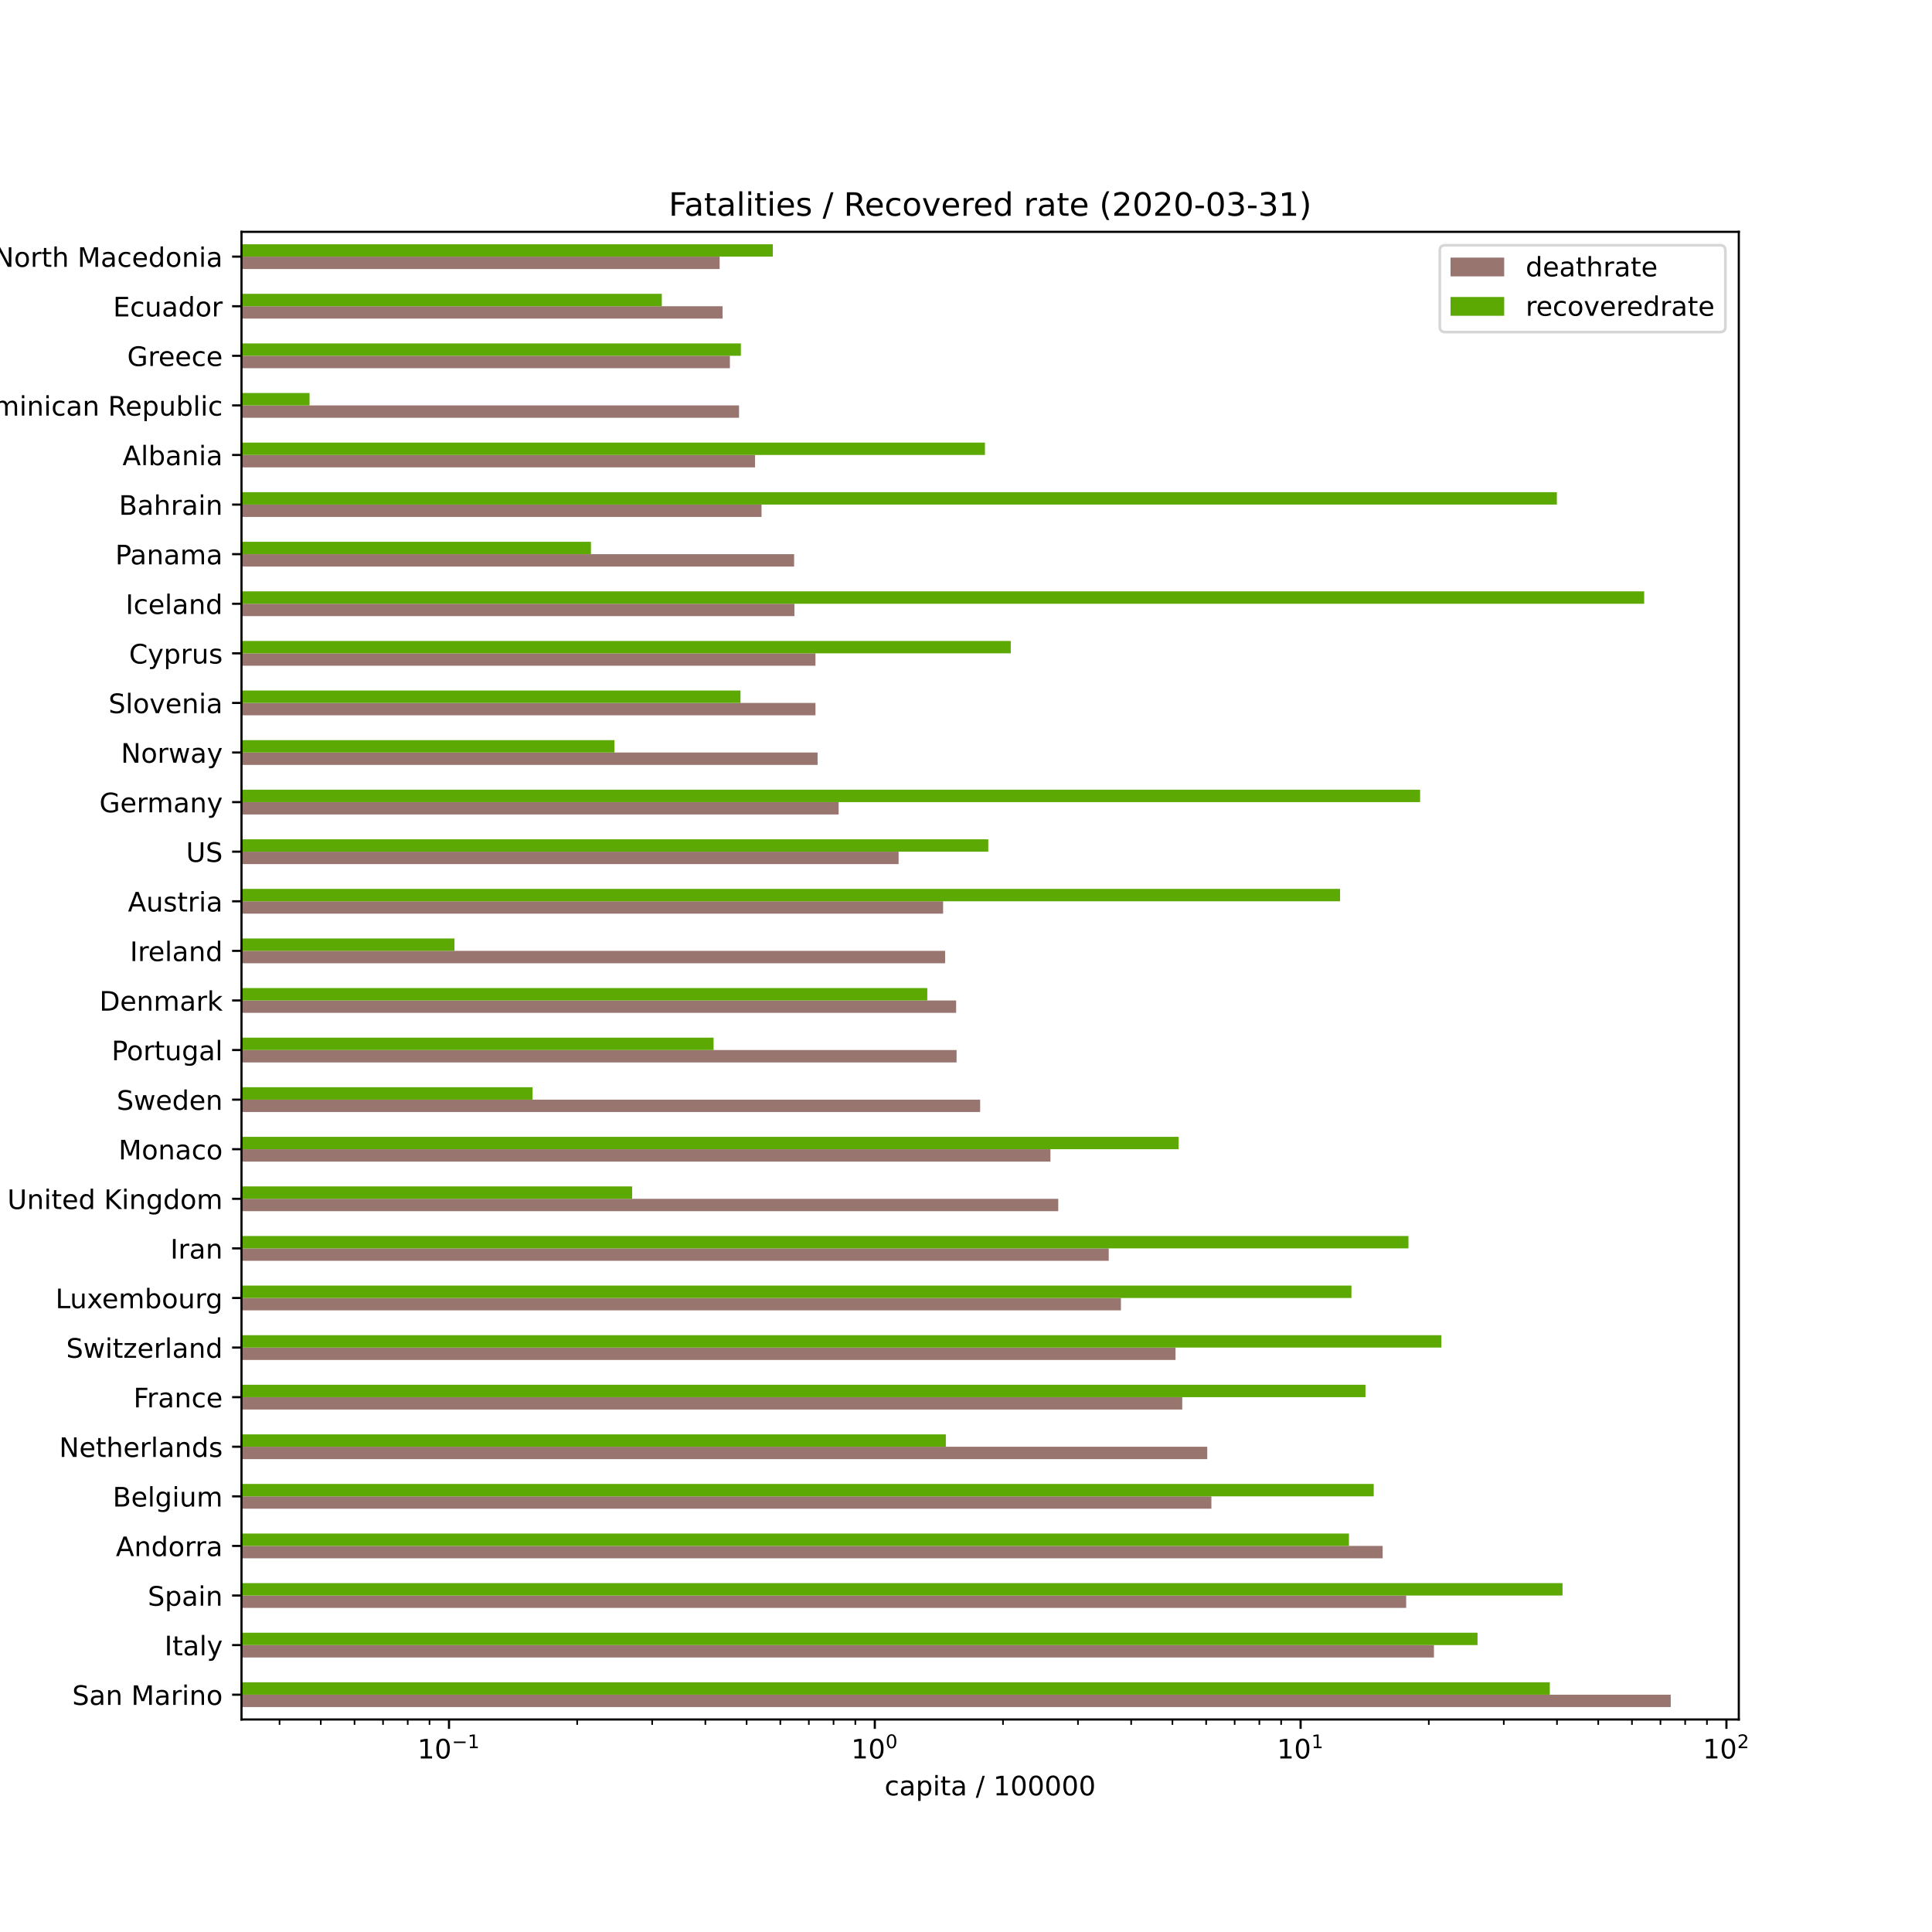 <?xml version="1.0" encoding="utf-8" standalone="no"?>
<!DOCTYPE svg PUBLIC "-//W3C//DTD SVG 1.1//EN"
  "http://www.w3.org/Graphics/SVG/1.1/DTD/svg11.dtd">
<!-- Created with matplotlib (https://matplotlib.org/) -->
<svg height="720pt" version="1.1" viewBox="0 0 720 720" width="720pt" xmlns="http://www.w3.org/2000/svg" xmlns:xlink="http://www.w3.org/1999/xlink">
 <defs>
  <style type="text/css">
*{stroke-linecap:butt;stroke-linejoin:round;}
  </style>
 </defs>
 <g id="figure_1">
  <g id="patch_1">
   <path d="M 0 720 
L 720 720 
L 720 0 
L 0 0 
z
" style="fill:#ffffff;"/>
  </g>
  <g id="axes_1">
   <g id="patch_2">
    <path d="M 90 640.8 
L 648 640.8 
L 648 86.4 
L 90 86.4 
z
" style="fill:#ffffff;"/>
   </g>
   <g id="patch_3">
    <path clip-path="url(#pefdb304148)" d="M -158362.17 636.18 
L 622.636 636.18 
L 622.636 631.56 
L -158362.17 631.56 
z
" style="fill:#997570;"/>
   </g>
   <g id="patch_4">
    <path clip-path="url(#pefdb304148)" d="M -158362.17 617.7 
L 534.394 617.7 
L 534.394 613.08 
L -158362.17 613.08 
z
" style="fill:#997570;"/>
   </g>
   <g id="patch_5">
    <path clip-path="url(#pefdb304148)" d="M -158362.17 599.22 
L 524.043 599.22 
L 524.043 594.6 
L -158362.17 594.6 
z
" style="fill:#997570;"/>
   </g>
   <g id="patch_6">
    <path clip-path="url(#pefdb304148)" d="M -158362.17 580.74 
L 515.274 580.74 
L 515.274 576.12 
L -158362.17 576.12 
z
" style="fill:#997570;"/>
   </g>
   <g id="patch_7">
    <path clip-path="url(#pefdb304148)" d="M -158362.17 562.26 
L 451.448 562.26 
L 451.448 557.64 
L -158362.17 557.64 
z
" style="fill:#997570;"/>
   </g>
   <g id="patch_8">
    <path clip-path="url(#pefdb304148)" d="M -158362.17 543.78 
L 449.905 543.78 
L 449.905 539.16 
L -158362.17 539.16 
z
" style="fill:#997570;"/>
   </g>
   <g id="patch_9">
    <path clip-path="url(#pefdb304148)" d="M -158362.17 525.3 
L 440.591 525.3 
L 440.591 520.68 
L -158362.17 520.68 
z
" style="fill:#997570;"/>
   </g>
   <g id="patch_10">
    <path clip-path="url(#pefdb304148)" d="M -158362.17 506.82 
L 438.083 506.82 
L 438.083 502.2 
L -158362.17 502.2 
z
" style="fill:#997570;"/>
   </g>
   <g id="patch_11">
    <path clip-path="url(#pefdb304148)" d="M -158362.17 488.34 
L 417.739 488.34 
L 417.739 483.72 
L -158362.17 483.72 
z
" style="fill:#997570;"/>
   </g>
   <g id="patch_12">
    <path clip-path="url(#pefdb304148)" d="M -158362.17 469.86 
L 413.188 469.86 
L 413.188 465.24 
L -158362.17 465.24 
z
" style="fill:#997570;"/>
   </g>
   <g id="patch_13">
    <path clip-path="url(#pefdb304148)" d="M -158362.17 451.38 
L 394.382 451.38 
L 394.382 446.76 
L -158362.17 446.76 
z
" style="fill:#997570;"/>
   </g>
   <g id="patch_14">
    <path clip-path="url(#pefdb304148)" d="M -158362.17 432.9 
L 391.471 432.9 
L 391.471 428.28 
L -158362.17 428.28 
z
" style="fill:#997570;"/>
   </g>
   <g id="patch_15">
    <path clip-path="url(#pefdb304148)" d="M -158362.17 414.42 
L 365.272 414.42 
L 365.272 409.8 
L -158362.17 409.8 
z
" style="fill:#997570;"/>
   </g>
   <g id="patch_16">
    <path clip-path="url(#pefdb304148)" d="M -158362.17 395.94 
L 356.49 395.94 
L 356.49 391.32 
L -158362.17 391.32 
z
" style="fill:#997570;"/>
   </g>
   <g id="patch_17">
    <path clip-path="url(#pefdb304148)" d="M -158362.17 377.46 
L 356.324 377.46 
L 356.324 372.84 
L -158362.17 372.84 
z
" style="fill:#997570;"/>
   </g>
   <g id="patch_18">
    <path clip-path="url(#pefdb304148)" d="M -158362.17 358.98 
L 352.23 358.98 
L 352.23 354.36 
L -158362.17 354.36 
z
" style="fill:#997570;"/>
   </g>
   <g id="patch_19">
    <path clip-path="url(#pefdb304148)" d="M -158362.17 340.5 
L 351.469 340.5 
L 351.469 335.88 
L -158362.17 335.88 
z
" style="fill:#997570;"/>
   </g>
   <g id="patch_20">
    <path clip-path="url(#pefdb304148)" d="M -158362.17 322.02 
L 334.883 322.02 
L 334.883 317.4 
L -158362.17 317.4 
z
" style="fill:#997570;"/>
   </g>
   <g id="patch_21">
    <path clip-path="url(#pefdb304148)" d="M -158362.17 303.54 
L 312.539 303.54 
L 312.539 298.92 
L -158362.17 298.92 
z
" style="fill:#997570;"/>
   </g>
   <g id="patch_22">
    <path clip-path="url(#pefdb304148)" d="M -158362.17 285.06 
L 304.689 285.06 
L 304.689 280.44 
L -158362.17 280.44 
z
" style="fill:#997570;"/>
   </g>
   <g id="patch_23">
    <path clip-path="url(#pefdb304148)" d="M -158362.17 266.58 
L 303.904 266.58 
L 303.904 261.96 
L -158362.17 261.96 
z
" style="fill:#997570;"/>
   </g>
   <g id="patch_24">
    <path clip-path="url(#pefdb304148)" d="M -158362.17 248.1 
L 303.899 248.1 
L 303.899 243.48 
L -158362.17 243.48 
z
" style="fill:#997570;"/>
   </g>
   <g id="patch_25">
    <path clip-path="url(#pefdb304148)" d="M -158362.17 229.62 
L 296.053 229.62 
L 296.053 225 
L -158362.17 225 
z
" style="fill:#997570;"/>
   </g>
   <g id="patch_26">
    <path clip-path="url(#pefdb304148)" d="M -158362.17 211.14 
L 295.944 211.14 
L 295.944 206.52 
L -158362.17 206.52 
z
" style="fill:#997570;"/>
   </g>
   <g id="patch_27">
    <path clip-path="url(#pefdb304148)" d="M -158362.17 192.66 
L 283.803 192.66 
L 283.803 188.04 
L -158362.17 188.04 
z
" style="fill:#997570;"/>
   </g>
   <g id="patch_28">
    <path clip-path="url(#pefdb304148)" d="M -158362.17 174.18 
L 281.384 174.18 
L 281.384 169.56 
L -158362.17 169.56 
z
" style="fill:#997570;"/>
   </g>
   <g id="patch_29">
    <path clip-path="url(#pefdb304148)" d="M -158362.17 155.7 
L 275.417 155.7 
L 275.417 151.08 
L -158362.17 151.08 
z
" style="fill:#997570;"/>
   </g>
   <g id="patch_30">
    <path clip-path="url(#pefdb304148)" d="M -158362.17 137.22 
L 272.011 137.22 
L 272.011 132.6 
L -158362.17 132.6 
z
" style="fill:#997570;"/>
   </g>
   <g id="patch_31">
    <path clip-path="url(#pefdb304148)" d="M -158362.17 118.74 
L 269.277 118.74 
L 269.277 114.12 
L -158362.17 114.12 
z
" style="fill:#997570;"/>
   </g>
   <g id="patch_32">
    <path clip-path="url(#pefdb304148)" d="M -158362.17 100.26 
L 268.182 100.26 
L 268.182 95.64 
L -158362.17 95.64 
z
" style="fill:#997570;"/>
   </g>
   <g id="patch_33">
    <path clip-path="url(#pefdb304148)" d="M -158362.17 631.56 
L 577.569 631.56 
L 577.569 626.94 
L -158362.17 626.94 
z
" style="fill:#5ca904;"/>
   </g>
   <g id="patch_34">
    <path clip-path="url(#pefdb304148)" d="M -158362.17 613.08 
L 550.627 613.08 
L 550.627 608.46 
L -158362.17 608.46 
z
" style="fill:#5ca904;"/>
   </g>
   <g id="patch_35">
    <path clip-path="url(#pefdb304148)" d="M -158362.17 594.6 
L 582.311 594.6 
L 582.311 589.98 
L -158362.17 589.98 
z
" style="fill:#5ca904;"/>
   </g>
   <g id="patch_36">
    <path clip-path="url(#pefdb304148)" d="M -158362.17 576.12 
L 502.709 576.12 
L 502.709 571.5 
L -158362.17 571.5 
z
" style="fill:#5ca904;"/>
   </g>
   <g id="patch_37">
    <path clip-path="url(#pefdb304148)" d="M -158362.17 557.64 
L 511.946 557.64 
L 511.946 553.02 
L -158362.17 553.02 
z
" style="fill:#5ca904;"/>
   </g>
   <g id="patch_38">
    <path clip-path="url(#pefdb304148)" d="M -158362.17 539.16 
L 352.485 539.16 
L 352.485 534.54 
L -158362.17 534.54 
z
" style="fill:#5ca904;"/>
   </g>
   <g id="patch_39">
    <path clip-path="url(#pefdb304148)" d="M -158362.17 520.68 
L 508.874 520.68 
L 508.874 516.06 
L -158362.17 516.06 
z
" style="fill:#5ca904;"/>
   </g>
   <g id="patch_40">
    <path clip-path="url(#pefdb304148)" d="M -158362.17 502.2 
L 537.152 502.2 
L 537.152 497.58 
L -158362.17 497.58 
z
" style="fill:#5ca904;"/>
   </g>
   <g id="patch_41">
    <path clip-path="url(#pefdb304148)" d="M -158362.17 483.72 
L 503.646 483.72 
L 503.646 479.1 
L -158362.17 479.1 
z
" style="fill:#5ca904;"/>
   </g>
   <g id="patch_42">
    <path clip-path="url(#pefdb304148)" d="M -158362.17 465.24 
L 524.892 465.24 
L 524.892 460.62 
L -158362.17 460.62 
z
" style="fill:#5ca904;"/>
   </g>
   <g id="patch_43">
    <path clip-path="url(#pefdb304148)" d="M -158362.17 446.76 
L 235.578 446.76 
L 235.578 442.14 
L -158362.17 442.14 
z
" style="fill:#5ca904;"/>
   </g>
   <g id="patch_44">
    <path clip-path="url(#pefdb304148)" d="M -158362.17 428.28 
L 439.241 428.28 
L 439.241 423.66 
L -158362.17 423.66 
z
" style="fill:#5ca904;"/>
   </g>
   <g id="patch_45">
    <path clip-path="url(#pefdb304148)" d="M -158362.17 409.8 
L 198.466 409.8 
L 198.466 405.18 
L -158362.17 405.18 
z
" style="fill:#5ca904;"/>
   </g>
   <g id="patch_46">
    <path clip-path="url(#pefdb304148)" d="M -158362.17 391.32 
L 265.935 391.32 
L 265.935 386.7 
L -158362.17 386.7 
z
" style="fill:#5ca904;"/>
   </g>
   <g id="patch_47">
    <path clip-path="url(#pefdb304148)" d="M -158362.17 372.84 
L 345.573 372.84 
L 345.573 368.22 
L -158362.17 368.22 
z
" style="fill:#5ca904;"/>
   </g>
   <g id="patch_48">
    <path clip-path="url(#pefdb304148)" d="M -158362.17 354.36 
L 169.375 354.36 
L 169.375 349.74 
L -158362.17 349.74 
z
" style="fill:#5ca904;"/>
   </g>
   <g id="patch_49">
    <path clip-path="url(#pefdb304148)" d="M -158362.17 335.88 
L 499.399 335.88 
L 499.399 331.26 
L -158362.17 331.26 
z
" style="fill:#5ca904;"/>
   </g>
   <g id="patch_50">
    <path clip-path="url(#pefdb304148)" d="M -158362.17 317.4 
L 368.301 317.4 
L 368.301 312.78 
L -158362.17 312.78 
z
" style="fill:#5ca904;"/>
   </g>
   <g id="patch_51">
    <path clip-path="url(#pefdb304148)" d="M -158362.17 298.92 
L 529.232 298.92 
L 529.232 294.3 
L -158362.17 294.3 
z
" style="fill:#5ca904;"/>
   </g>
   <g id="patch_52">
    <path clip-path="url(#pefdb304148)" d="M -158362.17 280.44 
L 228.975 280.44 
L 228.975 275.82 
L -158362.17 275.82 
z
" style="fill:#5ca904;"/>
   </g>
   <g id="patch_53">
    <path clip-path="url(#pefdb304148)" d="M -158362.17 261.96 
L 275.961 261.96 
L 275.961 257.34 
L -158362.17 257.34 
z
" style="fill:#5ca904;"/>
   </g>
   <g id="patch_54">
    <path clip-path="url(#pefdb304148)" d="M -158362.17 243.48 
L 376.68 243.48 
L 376.68 238.86 
L -158362.17 238.86 
z
" style="fill:#5ca904;"/>
   </g>
   <g id="patch_55">
    <path clip-path="url(#pefdb304148)" d="M -158362.17 225 
L 612.737 225 
L 612.737 220.38 
L -158362.17 220.38 
z
" style="fill:#5ca904;"/>
   </g>
   <g id="patch_56">
    <path clip-path="url(#pefdb304148)" d="M -158362.17 206.52 
L 220.231 206.52 
L 220.231 201.9 
L -158362.17 201.9 
z
" style="fill:#5ca904;"/>
   </g>
   <g id="patch_57">
    <path clip-path="url(#pefdb304148)" d="M -158362.17 188.04 
L 580.195 188.04 
L 580.195 183.42 
L -158362.17 183.42 
z
" style="fill:#5ca904;"/>
   </g>
   <g id="patch_58">
    <path clip-path="url(#pefdb304148)" d="M -158362.17 169.56 
L 367.062 169.56 
L 367.062 164.94 
L -158362.17 164.94 
z
" style="fill:#5ca904;"/>
   </g>
   <g id="patch_59">
    <path clip-path="url(#pefdb304148)" d="M -158362.17 151.08 
L 115.364 151.08 
L 115.364 146.46 
L -158362.17 146.46 
z
" style="fill:#5ca904;"/>
   </g>
   <g id="patch_60">
    <path clip-path="url(#pefdb304148)" d="M -158362.17 132.6 
L 276.106 132.6 
L 276.106 127.98 
L -158362.17 127.98 
z
" style="fill:#5ca904;"/>
   </g>
   <g id="patch_61">
    <path clip-path="url(#pefdb304148)" d="M -158362.17 114.12 
L 246.637 114.12 
L 246.637 109.5 
L -158362.17 109.5 
z
" style="fill:#5ca904;"/>
   </g>
   <g id="patch_62">
    <path clip-path="url(#pefdb304148)" d="M -158362.17 95.64 
L 288.008 95.64 
L 288.008 91.02 
L -158362.17 91.02 
z
" style="fill:#5ca904;"/>
   </g>
   <g id="matplotlib.axis_1">
    <g id="xtick_1">
     <g id="line2d_1">
      <defs>
       <path d="M 0 0 
L 0 3.5 
" id="m96d1712933" style="stroke:#000000;stroke-width:0.8;"/>
      </defs>
      <g>
       <use style="stroke:#000000;stroke-width:0.8;" x="167.326" xlink:href="#m96d1712933" y="640.8"/>
      </g>
     </g>
     <g id="text_1">
      <!-- $\mathdefault{10^{-1}}$ -->
      <defs>
       <path d="M 12.406 8.297 
L 28.516 8.297 
L 28.516 63.922 
L 10.984 60.406 
L 10.984 69.391 
L 28.422 72.906 
L 38.281 72.906 
L 38.281 8.297 
L 54.391 8.297 
L 54.391 0 
L 12.406 0 
z
" id="DejaVuSans-49"/>
       <path d="M 31.781 66.406 
Q 24.172 66.406 20.328 58.906 
Q 16.5 51.422 16.5 36.375 
Q 16.5 21.391 20.328 13.891 
Q 24.172 6.391 31.781 6.391 
Q 39.453 6.391 43.281 13.891 
Q 47.125 21.391 47.125 36.375 
Q 47.125 51.422 43.281 58.906 
Q 39.453 66.406 31.781 66.406 
z
M 31.781 74.219 
Q 44.047 74.219 50.516 64.516 
Q 56.984 54.828 56.984 36.375 
Q 56.984 17.969 50.516 8.266 
Q 44.047 -1.422 31.781 -1.422 
Q 19.531 -1.422 13.062 8.266 
Q 6.594 17.969 6.594 36.375 
Q 6.594 54.828 13.062 64.516 
Q 19.531 74.219 31.781 74.219 
z
" id="DejaVuSans-48"/>
       <path d="M 10.594 35.5 
L 73.188 35.5 
L 73.188 27.203 
L 10.594 27.203 
z
" id="DejaVuSans-8722"/>
      </defs>
      <g transform="translate(155.576 655.398)scale(0.1 -0.1)">
       <use transform="translate(0 0.684)" xlink:href="#DejaVuSans-49"/>
       <use transform="translate(63.623 0.684)" xlink:href="#DejaVuSans-48"/>
       <use transform="translate(128.203 38.966)scale(0.7)" xlink:href="#DejaVuSans-8722"/>
       <use transform="translate(186.855 38.966)scale(0.7)" xlink:href="#DejaVuSans-49"/>
      </g>
     </g>
    </g>
    <g id="xtick_2">
     <g id="line2d_2">
      <g>
       <use style="stroke:#000000;stroke-width:0.8;" x="326.014" xlink:href="#m96d1712933" y="640.8"/>
      </g>
     </g>
     <g id="text_2">
      <!-- $\mathdefault{10^{0}}$ -->
      <g transform="translate(317.214 655.398)scale(0.1 -0.1)">
       <use transform="translate(0 0.766)" xlink:href="#DejaVuSans-49"/>
       <use transform="translate(63.623 0.766)" xlink:href="#DejaVuSans-48"/>
       <use transform="translate(128.203 39.047)scale(0.7)" xlink:href="#DejaVuSans-48"/>
      </g>
     </g>
    </g>
    <g id="xtick_3">
     <g id="line2d_3">
      <g>
       <use style="stroke:#000000;stroke-width:0.8;" x="484.702" xlink:href="#m96d1712933" y="640.8"/>
      </g>
     </g>
     <g id="text_3">
      <!-- $\mathdefault{10^{1}}$ -->
      <g transform="translate(475.902 655.398)scale(0.1 -0.1)">
       <use transform="translate(0 0.684)" xlink:href="#DejaVuSans-49"/>
       <use transform="translate(63.623 0.684)" xlink:href="#DejaVuSans-48"/>
       <use transform="translate(128.203 38.966)scale(0.7)" xlink:href="#DejaVuSans-49"/>
      </g>
     </g>
    </g>
    <g id="xtick_4">
     <g id="line2d_4">
      <g>
       <use style="stroke:#000000;stroke-width:0.8;" x="643.39" xlink:href="#m96d1712933" y="640.8"/>
      </g>
     </g>
     <g id="text_4">
      <!-- $\mathdefault{10^{2}}$ -->
      <defs>
       <path d="M 19.188 8.297 
L 53.609 8.297 
L 53.609 0 
L 7.328 0 
L 7.328 8.297 
Q 12.938 14.109 22.625 23.891 
Q 32.328 33.688 34.812 36.531 
Q 39.547 41.844 41.422 45.531 
Q 43.312 49.219 43.312 52.781 
Q 43.312 58.594 39.234 62.25 
Q 35.156 65.922 28.609 65.922 
Q 23.969 65.922 18.812 64.312 
Q 13.672 62.703 7.812 59.422 
L 7.812 69.391 
Q 13.766 71.781 18.938 73 
Q 24.125 74.219 28.422 74.219 
Q 39.75 74.219 46.484 68.547 
Q 53.219 62.891 53.219 53.422 
Q 53.219 48.922 51.531 44.891 
Q 49.859 40.875 45.406 35.406 
Q 44.188 33.984 37.641 27.219 
Q 31.109 20.453 19.188 8.297 
z
" id="DejaVuSans-50"/>
      </defs>
      <g transform="translate(634.59 655.398)scale(0.1 -0.1)">
       <use transform="translate(0 0.766)" xlink:href="#DejaVuSans-49"/>
       <use transform="translate(63.623 0.766)" xlink:href="#DejaVuSans-48"/>
       <use transform="translate(128.203 39.047)scale(0.7)" xlink:href="#DejaVuSans-50"/>
      </g>
     </g>
    </g>
    <g id="xtick_5">
     <g id="line2d_5">
      <defs>
       <path d="M 0 0 
L 0 2 
" id="mb52a7b9513" style="stroke:#000000;stroke-width:0.6;"/>
      </defs>
      <g>
       <use style="stroke:#000000;stroke-width:0.6;" x="104.177" xlink:href="#mb52a7b9513" y="640.8"/>
      </g>
     </g>
    </g>
    <g id="xtick_6">
     <g id="line2d_6">
      <g>
       <use style="stroke:#000000;stroke-width:0.6;" x="119.556" xlink:href="#mb52a7b9513" y="640.8"/>
      </g>
     </g>
    </g>
    <g id="xtick_7">
     <g id="line2d_7">
      <g>
       <use style="stroke:#000000;stroke-width:0.6;" x="132.121" xlink:href="#mb52a7b9513" y="640.8"/>
      </g>
     </g>
    </g>
    <g id="xtick_8">
     <g id="line2d_8">
      <g>
       <use style="stroke:#000000;stroke-width:0.6;" x="142.745" xlink:href="#mb52a7b9513" y="640.8"/>
      </g>
     </g>
    </g>
    <g id="xtick_9">
     <g id="line2d_9">
      <g>
       <use style="stroke:#000000;stroke-width:0.6;" x="151.947" xlink:href="#mb52a7b9513" y="640.8"/>
      </g>
     </g>
    </g>
    <g id="xtick_10">
     <g id="line2d_10">
      <g>
       <use style="stroke:#000000;stroke-width:0.6;" x="160.065" xlink:href="#mb52a7b9513" y="640.8"/>
      </g>
     </g>
    </g>
    <g id="xtick_11">
     <g id="line2d_11">
      <g>
       <use style="stroke:#000000;stroke-width:0.6;" x="215.096" xlink:href="#mb52a7b9513" y="640.8"/>
      </g>
     </g>
    </g>
    <g id="xtick_12">
     <g id="line2d_12">
      <g>
       <use style="stroke:#000000;stroke-width:0.6;" x="243.039" xlink:href="#mb52a7b9513" y="640.8"/>
      </g>
     </g>
    </g>
    <g id="xtick_13">
     <g id="line2d_13">
      <g>
       <use style="stroke:#000000;stroke-width:0.6;" x="262.865" xlink:href="#mb52a7b9513" y="640.8"/>
      </g>
     </g>
    </g>
    <g id="xtick_14">
     <g id="line2d_14">
      <g>
       <use style="stroke:#000000;stroke-width:0.6;" x="278.244" xlink:href="#mb52a7b9513" y="640.8"/>
      </g>
     </g>
    </g>
    <g id="xtick_15">
     <g id="line2d_15">
      <g>
       <use style="stroke:#000000;stroke-width:0.6;" x="290.809" xlink:href="#mb52a7b9513" y="640.8"/>
      </g>
     </g>
    </g>
    <g id="xtick_16">
     <g id="line2d_16">
      <g>
       <use style="stroke:#000000;stroke-width:0.6;" x="301.433" xlink:href="#mb52a7b9513" y="640.8"/>
      </g>
     </g>
    </g>
    <g id="xtick_17">
     <g id="line2d_17">
      <g>
       <use style="stroke:#000000;stroke-width:0.6;" x="310.635" xlink:href="#mb52a7b9513" y="640.8"/>
      </g>
     </g>
    </g>
    <g id="xtick_18">
     <g id="line2d_18">
      <g>
       <use style="stroke:#000000;stroke-width:0.6;" x="318.753" xlink:href="#mb52a7b9513" y="640.8"/>
      </g>
     </g>
    </g>
    <g id="xtick_19">
     <g id="line2d_19">
      <g>
       <use style="stroke:#000000;stroke-width:0.6;" x="373.784" xlink:href="#mb52a7b9513" y="640.8"/>
      </g>
     </g>
    </g>
    <g id="xtick_20">
     <g id="line2d_20">
      <g>
       <use style="stroke:#000000;stroke-width:0.6;" x="401.727" xlink:href="#mb52a7b9513" y="640.8"/>
      </g>
     </g>
    </g>
    <g id="xtick_21">
     <g id="line2d_21">
      <g>
       <use style="stroke:#000000;stroke-width:0.6;" x="421.554" xlink:href="#mb52a7b9513" y="640.8"/>
      </g>
     </g>
    </g>
    <g id="xtick_22">
     <g id="line2d_22">
      <g>
       <use style="stroke:#000000;stroke-width:0.6;" x="436.932" xlink:href="#mb52a7b9513" y="640.8"/>
      </g>
     </g>
    </g>
    <g id="xtick_23">
     <g id="line2d_23">
      <g>
       <use style="stroke:#000000;stroke-width:0.6;" x="449.497" xlink:href="#mb52a7b9513" y="640.8"/>
      </g>
     </g>
    </g>
    <g id="xtick_24">
     <g id="line2d_24">
      <g>
       <use style="stroke:#000000;stroke-width:0.6;" x="460.121" xlink:href="#mb52a7b9513" y="640.8"/>
      </g>
     </g>
    </g>
    <g id="xtick_25">
     <g id="line2d_25">
      <g>
       <use style="stroke:#000000;stroke-width:0.6;" x="469.324" xlink:href="#mb52a7b9513" y="640.8"/>
      </g>
     </g>
    </g>
    <g id="xtick_26">
     <g id="line2d_26">
      <g>
       <use style="stroke:#000000;stroke-width:0.6;" x="477.441" xlink:href="#mb52a7b9513" y="640.8"/>
      </g>
     </g>
    </g>
    <g id="xtick_27">
     <g id="line2d_27">
      <g>
       <use style="stroke:#000000;stroke-width:0.6;" x="532.472" xlink:href="#mb52a7b9513" y="640.8"/>
      </g>
     </g>
    </g>
    <g id="xtick_28">
     <g id="line2d_28">
      <g>
       <use style="stroke:#000000;stroke-width:0.6;" x="560.416" xlink:href="#mb52a7b9513" y="640.8"/>
      </g>
     </g>
    </g>
    <g id="xtick_29">
     <g id="line2d_29">
      <g>
       <use style="stroke:#000000;stroke-width:0.6;" x="580.242" xlink:href="#mb52a7b9513" y="640.8"/>
      </g>
     </g>
    </g>
    <g id="xtick_30">
     <g id="line2d_30">
      <g>
       <use style="stroke:#000000;stroke-width:0.6;" x="595.62" xlink:href="#mb52a7b9513" y="640.8"/>
      </g>
     </g>
    </g>
    <g id="xtick_31">
     <g id="line2d_31">
      <g>
       <use style="stroke:#000000;stroke-width:0.6;" x="608.185" xlink:href="#mb52a7b9513" y="640.8"/>
      </g>
     </g>
    </g>
    <g id="xtick_32">
     <g id="line2d_32">
      <g>
       <use style="stroke:#000000;stroke-width:0.6;" x="618.809" xlink:href="#mb52a7b9513" y="640.8"/>
      </g>
     </g>
    </g>
    <g id="xtick_33">
     <g id="line2d_33">
      <g>
       <use style="stroke:#000000;stroke-width:0.6;" x="628.012" xlink:href="#mb52a7b9513" y="640.8"/>
      </g>
     </g>
    </g>
    <g id="xtick_34">
     <g id="line2d_34">
      <g>
       <use style="stroke:#000000;stroke-width:0.6;" x="636.129" xlink:href="#mb52a7b9513" y="640.8"/>
      </g>
     </g>
    </g>
    <g id="text_5">
     <!-- capita / 100000 -->
     <defs>
      <path d="M 48.781 52.594 
L 48.781 44.188 
Q 44.969 46.297 41.141 47.344 
Q 37.312 48.391 33.406 48.391 
Q 24.656 48.391 19.812 42.844 
Q 14.984 37.312 14.984 27.297 
Q 14.984 17.281 19.812 11.734 
Q 24.656 6.203 33.406 6.203 
Q 37.312 6.203 41.141 7.25 
Q 44.969 8.297 48.781 10.406 
L 48.781 2.094 
Q 45.016 0.344 40.984 -0.531 
Q 36.969 -1.422 32.422 -1.422 
Q 20.062 -1.422 12.781 6.344 
Q 5.516 14.109 5.516 27.297 
Q 5.516 40.672 12.859 48.328 
Q 20.219 56 33.016 56 
Q 37.156 56 41.109 55.141 
Q 45.062 54.297 48.781 52.594 
z
" id="DejaVuSans-99"/>
      <path d="M 34.281 27.484 
Q 23.391 27.484 19.188 25 
Q 14.984 22.516 14.984 16.5 
Q 14.984 11.719 18.141 8.906 
Q 21.297 6.109 26.703 6.109 
Q 34.188 6.109 38.703 11.406 
Q 43.219 16.703 43.219 25.484 
L 43.219 27.484 
z
M 52.203 31.203 
L 52.203 0 
L 43.219 0 
L 43.219 8.297 
Q 40.141 3.328 35.547 0.953 
Q 30.953 -1.422 24.312 -1.422 
Q 15.922 -1.422 10.953 3.297 
Q 6 8.016 6 15.922 
Q 6 25.141 12.172 29.828 
Q 18.359 34.516 30.609 34.516 
L 43.219 34.516 
L 43.219 35.406 
Q 43.219 41.609 39.141 45 
Q 35.062 48.391 27.688 48.391 
Q 23 48.391 18.547 47.266 
Q 14.109 46.141 10.016 43.891 
L 10.016 52.203 
Q 14.938 54.109 19.578 55.047 
Q 24.219 56 28.609 56 
Q 40.484 56 46.344 49.844 
Q 52.203 43.703 52.203 31.203 
z
" id="DejaVuSans-97"/>
      <path d="M 18.109 8.203 
L 18.109 -20.797 
L 9.078 -20.797 
L 9.078 54.688 
L 18.109 54.688 
L 18.109 46.391 
Q 20.953 51.266 25.266 53.625 
Q 29.594 56 35.594 56 
Q 45.562 56 51.781 48.094 
Q 58.016 40.188 58.016 27.297 
Q 58.016 14.406 51.781 6.484 
Q 45.562 -1.422 35.594 -1.422 
Q 29.594 -1.422 25.266 0.953 
Q 20.953 3.328 18.109 8.203 
z
M 48.688 27.297 
Q 48.688 37.203 44.609 42.844 
Q 40.531 48.484 33.406 48.484 
Q 26.266 48.484 22.188 42.844 
Q 18.109 37.203 18.109 27.297 
Q 18.109 17.391 22.188 11.75 
Q 26.266 6.109 33.406 6.109 
Q 40.531 6.109 44.609 11.75 
Q 48.688 17.391 48.688 27.297 
z
" id="DejaVuSans-112"/>
      <path d="M 9.422 54.688 
L 18.406 54.688 
L 18.406 0 
L 9.422 0 
z
M 9.422 75.984 
L 18.406 75.984 
L 18.406 64.594 
L 9.422 64.594 
z
" id="DejaVuSans-105"/>
      <path d="M 18.312 70.219 
L 18.312 54.688 
L 36.812 54.688 
L 36.812 47.703 
L 18.312 47.703 
L 18.312 18.016 
Q 18.312 11.328 20.141 9.422 
Q 21.969 7.516 27.594 7.516 
L 36.812 7.516 
L 36.812 0 
L 27.594 0 
Q 17.188 0 13.234 3.875 
Q 9.281 7.766 9.281 18.016 
L 9.281 47.703 
L 2.688 47.703 
L 2.688 54.688 
L 9.281 54.688 
L 9.281 70.219 
z
" id="DejaVuSans-116"/>
      <path id="DejaVuSans-32"/>
      <path d="M 25.391 72.906 
L 33.688 72.906 
L 8.297 -9.281 
L 0 -9.281 
z
" id="DejaVuSans-47"/>
     </defs>
     <g transform="translate(329.649 669.077)scale(0.1 -0.1)">
      <use xlink:href="#DejaVuSans-99"/>
      <use x="54.98" xlink:href="#DejaVuSans-97"/>
      <use x="116.26" xlink:href="#DejaVuSans-112"/>
      <use x="179.736" xlink:href="#DejaVuSans-105"/>
      <use x="207.52" xlink:href="#DejaVuSans-116"/>
      <use x="246.729" xlink:href="#DejaVuSans-97"/>
      <use x="308.008" xlink:href="#DejaVuSans-32"/>
      <use x="339.795" xlink:href="#DejaVuSans-47"/>
      <use x="373.486" xlink:href="#DejaVuSans-32"/>
      <use x="405.273" xlink:href="#DejaVuSans-49"/>
      <use x="468.896" xlink:href="#DejaVuSans-48"/>
      <use x="532.52" xlink:href="#DejaVuSans-48"/>
      <use x="596.143" xlink:href="#DejaVuSans-48"/>
      <use x="659.766" xlink:href="#DejaVuSans-48"/>
      <use x="723.389" xlink:href="#DejaVuSans-48"/>
     </g>
    </g>
   </g>
   <g id="matplotlib.axis_2">
    <g id="ytick_1">
     <g id="line2d_35">
      <defs>
       <path d="M 0 0 
L -3.5 0 
" id="maaa2102120" style="stroke:#000000;stroke-width:0.8;"/>
      </defs>
      <g>
       <use style="stroke:#000000;stroke-width:0.8;" x="90" xlink:href="#maaa2102120" y="631.56"/>
      </g>
     </g>
     <g id="text_6">
      <!-- San Marino -->
      <defs>
       <path d="M 53.516 70.516 
L 53.516 60.891 
Q 47.906 63.578 42.922 64.891 
Q 37.938 66.219 33.297 66.219 
Q 25.25 66.219 20.875 63.094 
Q 16.5 59.969 16.5 54.203 
Q 16.5 49.359 19.406 46.891 
Q 22.312 44.438 30.422 42.922 
L 36.375 41.703 
Q 47.406 39.594 52.656 34.297 
Q 57.906 29 57.906 20.125 
Q 57.906 9.516 50.797 4.047 
Q 43.703 -1.422 29.984 -1.422 
Q 24.812 -1.422 18.969 -0.25 
Q 13.141 0.922 6.891 3.219 
L 6.891 13.375 
Q 12.891 10.016 18.656 8.297 
Q 24.422 6.594 29.984 6.594 
Q 38.422 6.594 43.016 9.906 
Q 47.609 13.234 47.609 19.391 
Q 47.609 24.75 44.312 27.781 
Q 41.016 30.812 33.5 32.328 
L 27.484 33.5 
Q 16.453 35.688 11.516 40.375 
Q 6.594 45.062 6.594 53.422 
Q 6.594 63.094 13.406 68.656 
Q 20.219 74.219 32.172 74.219 
Q 37.312 74.219 42.625 73.281 
Q 47.953 72.359 53.516 70.516 
z
" id="DejaVuSans-83"/>
       <path d="M 54.891 33.016 
L 54.891 0 
L 45.906 0 
L 45.906 32.719 
Q 45.906 40.484 42.875 44.328 
Q 39.844 48.188 33.797 48.188 
Q 26.516 48.188 22.312 43.547 
Q 18.109 38.922 18.109 30.906 
L 18.109 0 
L 9.078 0 
L 9.078 54.688 
L 18.109 54.688 
L 18.109 46.188 
Q 21.344 51.125 25.703 53.562 
Q 30.078 56 35.797 56 
Q 45.219 56 50.047 50.172 
Q 54.891 44.344 54.891 33.016 
z
" id="DejaVuSans-110"/>
       <path d="M 9.812 72.906 
L 24.516 72.906 
L 43.109 23.297 
L 61.812 72.906 
L 76.516 72.906 
L 76.516 0 
L 66.891 0 
L 66.891 64.016 
L 48.094 14.016 
L 38.188 14.016 
L 19.391 64.016 
L 19.391 0 
L 9.812 0 
z
" id="DejaVuSans-77"/>
       <path d="M 41.109 46.297 
Q 39.594 47.172 37.812 47.578 
Q 36.031 48 33.891 48 
Q 26.266 48 22.188 43.047 
Q 18.109 38.094 18.109 28.812 
L 18.109 0 
L 9.078 0 
L 9.078 54.688 
L 18.109 54.688 
L 18.109 46.188 
Q 20.953 51.172 25.484 53.578 
Q 30.031 56 36.531 56 
Q 37.453 56 38.578 55.875 
Q 39.703 55.766 41.062 55.516 
z
" id="DejaVuSans-114"/>
       <path d="M 30.609 48.391 
Q 23.391 48.391 19.188 42.75 
Q 14.984 37.109 14.984 27.297 
Q 14.984 17.484 19.156 11.844 
Q 23.344 6.203 30.609 6.203 
Q 37.797 6.203 41.984 11.859 
Q 46.188 17.531 46.188 27.297 
Q 46.188 37.016 41.984 42.703 
Q 37.797 48.391 30.609 48.391 
z
M 30.609 56 
Q 42.328 56 49.016 48.375 
Q 55.719 40.766 55.719 27.297 
Q 55.719 13.875 49.016 6.219 
Q 42.328 -1.422 30.609 -1.422 
Q 18.844 -1.422 12.172 6.219 
Q 5.516 13.875 5.516 27.297 
Q 5.516 40.766 12.172 48.375 
Q 18.844 56 30.609 56 
z
" id="DejaVuSans-111"/>
      </defs>
      <g transform="translate(26.906 635.359)scale(0.1 -0.1)">
       <use xlink:href="#DejaVuSans-83"/>
       <use x="63.477" xlink:href="#DejaVuSans-97"/>
       <use x="124.756" xlink:href="#DejaVuSans-110"/>
       <use x="188.135" xlink:href="#DejaVuSans-32"/>
       <use x="219.922" xlink:href="#DejaVuSans-77"/>
       <use x="306.201" xlink:href="#DejaVuSans-97"/>
       <use x="367.48" xlink:href="#DejaVuSans-114"/>
       <use x="408.594" xlink:href="#DejaVuSans-105"/>
       <use x="436.377" xlink:href="#DejaVuSans-110"/>
       <use x="499.756" xlink:href="#DejaVuSans-111"/>
      </g>
     </g>
    </g>
    <g id="ytick_2">
     <g id="line2d_36">
      <g>
       <use style="stroke:#000000;stroke-width:0.8;" x="90" xlink:href="#maaa2102120" y="613.08"/>
      </g>
     </g>
     <g id="text_7">
      <!-- Italy -->
      <defs>
       <path d="M 9.812 72.906 
L 19.672 72.906 
L 19.672 0 
L 9.812 0 
z
" id="DejaVuSans-73"/>
       <path d="M 9.422 75.984 
L 18.406 75.984 
L 18.406 0 
L 9.422 0 
z
" id="DejaVuSans-108"/>
       <path d="M 32.172 -5.078 
Q 28.375 -14.844 24.75 -17.812 
Q 21.141 -20.797 15.094 -20.797 
L 7.906 -20.797 
L 7.906 -13.281 
L 13.188 -13.281 
Q 16.891 -13.281 18.938 -11.516 
Q 21 -9.766 23.484 -3.219 
L 25.094 0.875 
L 2.984 54.688 
L 12.5 54.688 
L 29.594 11.922 
L 46.688 54.688 
L 56.203 54.688 
z
" id="DejaVuSans-121"/>
      </defs>
      <g transform="translate(61.305 616.879)scale(0.1 -0.1)">
       <use xlink:href="#DejaVuSans-73"/>
       <use x="29.492" xlink:href="#DejaVuSans-116"/>
       <use x="68.701" xlink:href="#DejaVuSans-97"/>
       <use x="129.98" xlink:href="#DejaVuSans-108"/>
       <use x="157.764" xlink:href="#DejaVuSans-121"/>
      </g>
     </g>
    </g>
    <g id="ytick_3">
     <g id="line2d_37">
      <g>
       <use style="stroke:#000000;stroke-width:0.8;" x="90" xlink:href="#maaa2102120" y="594.6"/>
      </g>
     </g>
     <g id="text_8">
      <!-- Spain -->
      <g transform="translate(55.059 598.399)scale(0.1 -0.1)">
       <use xlink:href="#DejaVuSans-83"/>
       <use x="63.477" xlink:href="#DejaVuSans-112"/>
       <use x="126.953" xlink:href="#DejaVuSans-97"/>
       <use x="188.232" xlink:href="#DejaVuSans-105"/>
       <use x="216.016" xlink:href="#DejaVuSans-110"/>
      </g>
     </g>
    </g>
    <g id="ytick_4">
     <g id="line2d_38">
      <g>
       <use style="stroke:#000000;stroke-width:0.8;" x="90" xlink:href="#maaa2102120" y="576.12"/>
      </g>
     </g>
     <g id="text_9">
      <!-- Andorra -->
      <defs>
       <path d="M 34.188 63.188 
L 20.797 26.906 
L 47.609 26.906 
z
M 28.609 72.906 
L 39.797 72.906 
L 67.578 0 
L 57.328 0 
L 50.688 18.703 
L 17.828 18.703 
L 11.188 0 
L 0.781 0 
z
" id="DejaVuSans-65"/>
       <path d="M 45.406 46.391 
L 45.406 75.984 
L 54.391 75.984 
L 54.391 0 
L 45.406 0 
L 45.406 8.203 
Q 42.578 3.328 38.25 0.953 
Q 33.938 -1.422 27.875 -1.422 
Q 17.969 -1.422 11.734 6.484 
Q 5.516 14.406 5.516 27.297 
Q 5.516 40.188 11.734 48.094 
Q 17.969 56 27.875 56 
Q 33.938 56 38.25 53.625 
Q 42.578 51.266 45.406 46.391 
z
M 14.797 27.297 
Q 14.797 17.391 18.875 11.75 
Q 22.953 6.109 30.078 6.109 
Q 37.203 6.109 41.297 11.75 
Q 45.406 17.391 45.406 27.297 
Q 45.406 37.203 41.297 42.844 
Q 37.203 48.484 30.078 48.484 
Q 22.953 48.484 18.875 42.844 
Q 14.797 37.203 14.797 27.297 
z
" id="DejaVuSans-100"/>
      </defs>
      <g transform="translate(43.18 579.919)scale(0.1 -0.1)">
       <use xlink:href="#DejaVuSans-65"/>
       <use x="68.408" xlink:href="#DejaVuSans-110"/>
       <use x="131.787" xlink:href="#DejaVuSans-100"/>
       <use x="195.264" xlink:href="#DejaVuSans-111"/>
       <use x="256.445" xlink:href="#DejaVuSans-114"/>
       <use x="295.809" xlink:href="#DejaVuSans-114"/>
       <use x="336.922" xlink:href="#DejaVuSans-97"/>
      </g>
     </g>
    </g>
    <g id="ytick_5">
     <g id="line2d_39">
      <g>
       <use style="stroke:#000000;stroke-width:0.8;" x="90" xlink:href="#maaa2102120" y="557.64"/>
      </g>
     </g>
     <g id="text_10">
      <!-- Belgium -->
      <defs>
       <path d="M 19.672 34.812 
L 19.672 8.109 
L 35.5 8.109 
Q 43.453 8.109 47.281 11.406 
Q 51.125 14.703 51.125 21.484 
Q 51.125 28.328 47.281 31.562 
Q 43.453 34.812 35.5 34.812 
z
M 19.672 64.797 
L 19.672 42.828 
L 34.281 42.828 
Q 41.5 42.828 45.031 45.531 
Q 48.578 48.25 48.578 53.812 
Q 48.578 59.328 45.031 62.062 
Q 41.5 64.797 34.281 64.797 
z
M 9.812 72.906 
L 35.016 72.906 
Q 46.297 72.906 52.391 68.219 
Q 58.5 63.531 58.5 54.891 
Q 58.5 48.188 55.375 44.234 
Q 52.25 40.281 46.188 39.312 
Q 53.469 37.75 57.5 32.781 
Q 61.531 27.828 61.531 20.406 
Q 61.531 10.641 54.891 5.312 
Q 48.25 0 35.984 0 
L 9.812 0 
z
" id="DejaVuSans-66"/>
       <path d="M 56.203 29.594 
L 56.203 25.203 
L 14.891 25.203 
Q 15.484 15.922 20.484 11.062 
Q 25.484 6.203 34.422 6.203 
Q 39.594 6.203 44.453 7.469 
Q 49.312 8.734 54.109 11.281 
L 54.109 2.781 
Q 49.266 0.734 44.188 -0.344 
Q 39.109 -1.422 33.891 -1.422 
Q 20.797 -1.422 13.156 6.188 
Q 5.516 13.812 5.516 26.812 
Q 5.516 40.234 12.766 48.109 
Q 20.016 56 32.328 56 
Q 43.359 56 49.781 48.891 
Q 56.203 41.797 56.203 29.594 
z
M 47.219 32.234 
Q 47.125 39.594 43.094 43.984 
Q 39.062 48.391 32.422 48.391 
Q 24.906 48.391 20.391 44.141 
Q 15.875 39.891 15.188 32.172 
z
" id="DejaVuSans-101"/>
       <path d="M 45.406 27.984 
Q 45.406 37.75 41.375 43.109 
Q 37.359 48.484 30.078 48.484 
Q 22.859 48.484 18.828 43.109 
Q 14.797 37.75 14.797 27.984 
Q 14.797 18.266 18.828 12.891 
Q 22.859 7.516 30.078 7.516 
Q 37.359 7.516 41.375 12.891 
Q 45.406 18.266 45.406 27.984 
z
M 54.391 6.781 
Q 54.391 -7.172 48.188 -13.984 
Q 42 -20.797 29.203 -20.797 
Q 24.469 -20.797 20.266 -20.094 
Q 16.062 -19.391 12.109 -17.922 
L 12.109 -9.188 
Q 16.062 -11.328 19.922 -12.344 
Q 23.781 -13.375 27.781 -13.375 
Q 36.625 -13.375 41.016 -8.766 
Q 45.406 -4.156 45.406 5.172 
L 45.406 9.625 
Q 42.625 4.781 38.281 2.391 
Q 33.938 0 27.875 0 
Q 17.828 0 11.672 7.656 
Q 5.516 15.328 5.516 27.984 
Q 5.516 40.672 11.672 48.328 
Q 17.828 56 27.875 56 
Q 33.938 56 38.281 53.609 
Q 42.625 51.219 45.406 46.391 
L 45.406 54.688 
L 54.391 54.688 
z
" id="DejaVuSans-103"/>
       <path d="M 8.5 21.578 
L 8.5 54.688 
L 17.484 54.688 
L 17.484 21.922 
Q 17.484 14.156 20.5 10.266 
Q 23.531 6.391 29.594 6.391 
Q 36.859 6.391 41.078 11.031 
Q 45.312 15.672 45.312 23.688 
L 45.312 54.688 
L 54.297 54.688 
L 54.297 0 
L 45.312 0 
L 45.312 8.406 
Q 42.047 3.422 37.719 1 
Q 33.406 -1.422 27.688 -1.422 
Q 18.266 -1.422 13.375 4.438 
Q 8.5 10.297 8.5 21.578 
z
M 31.109 56 
z
" id="DejaVuSans-117"/>
       <path d="M 52 44.188 
Q 55.375 50.25 60.062 53.125 
Q 64.75 56 71.094 56 
Q 79.641 56 84.281 50.016 
Q 88.922 44.047 88.922 33.016 
L 88.922 0 
L 79.891 0 
L 79.891 32.719 
Q 79.891 40.578 77.094 44.375 
Q 74.312 48.188 68.609 48.188 
Q 61.625 48.188 57.562 43.547 
Q 53.516 38.922 53.516 30.906 
L 53.516 0 
L 44.484 0 
L 44.484 32.719 
Q 44.484 40.625 41.703 44.406 
Q 38.922 48.188 33.109 48.188 
Q 26.219 48.188 22.156 43.531 
Q 18.109 38.875 18.109 30.906 
L 18.109 0 
L 9.078 0 
L 9.078 54.688 
L 18.109 54.688 
L 18.109 46.188 
Q 21.188 51.219 25.484 53.609 
Q 29.781 56 35.688 56 
Q 41.656 56 45.828 52.969 
Q 50 49.953 52 44.188 
z
" id="DejaVuSans-109"/>
      </defs>
      <g transform="translate(42.003 561.439)scale(0.1 -0.1)">
       <use xlink:href="#DejaVuSans-66"/>
       <use x="68.604" xlink:href="#DejaVuSans-101"/>
       <use x="130.127" xlink:href="#DejaVuSans-108"/>
       <use x="157.91" xlink:href="#DejaVuSans-103"/>
       <use x="221.387" xlink:href="#DejaVuSans-105"/>
       <use x="249.17" xlink:href="#DejaVuSans-117"/>
       <use x="312.549" xlink:href="#DejaVuSans-109"/>
      </g>
     </g>
    </g>
    <g id="ytick_6">
     <g id="line2d_40">
      <g>
       <use style="stroke:#000000;stroke-width:0.8;" x="90" xlink:href="#maaa2102120" y="539.16"/>
      </g>
     </g>
     <g id="text_11">
      <!-- Netherlands -->
      <defs>
       <path d="M 9.812 72.906 
L 23.094 72.906 
L 55.422 11.922 
L 55.422 72.906 
L 64.984 72.906 
L 64.984 0 
L 51.703 0 
L 19.391 60.984 
L 19.391 0 
L 9.812 0 
z
" id="DejaVuSans-78"/>
       <path d="M 54.891 33.016 
L 54.891 0 
L 45.906 0 
L 45.906 32.719 
Q 45.906 40.484 42.875 44.328 
Q 39.844 48.188 33.797 48.188 
Q 26.516 48.188 22.312 43.547 
Q 18.109 38.922 18.109 30.906 
L 18.109 0 
L 9.078 0 
L 9.078 75.984 
L 18.109 75.984 
L 18.109 46.188 
Q 21.344 51.125 25.703 53.562 
Q 30.078 56 35.797 56 
Q 45.219 56 50.047 50.172 
Q 54.891 44.344 54.891 33.016 
z
" id="DejaVuSans-104"/>
       <path d="M 44.281 53.078 
L 44.281 44.578 
Q 40.484 46.531 36.375 47.5 
Q 32.281 48.484 27.875 48.484 
Q 21.188 48.484 17.844 46.438 
Q 14.5 44.391 14.5 40.281 
Q 14.5 37.156 16.891 35.375 
Q 19.281 33.594 26.516 31.984 
L 29.594 31.297 
Q 39.156 29.25 43.188 25.516 
Q 47.219 21.781 47.219 15.094 
Q 47.219 7.469 41.188 3.016 
Q 35.156 -1.422 24.609 -1.422 
Q 20.219 -1.422 15.453 -0.562 
Q 10.688 0.297 5.422 2 
L 5.422 11.281 
Q 10.406 8.688 15.234 7.391 
Q 20.062 6.109 24.812 6.109 
Q 31.156 6.109 34.562 8.281 
Q 37.984 10.453 37.984 14.406 
Q 37.984 18.062 35.516 20.016 
Q 33.062 21.969 24.703 23.781 
L 21.578 24.516 
Q 13.234 26.266 9.516 29.906 
Q 5.812 33.547 5.812 39.891 
Q 5.812 47.609 11.281 51.797 
Q 16.75 56 26.812 56 
Q 31.781 56 36.172 55.266 
Q 40.578 54.547 44.281 53.078 
z
" id="DejaVuSans-115"/>
      </defs>
      <g transform="translate(22.042 542.959)scale(0.1 -0.1)">
       <use xlink:href="#DejaVuSans-78"/>
       <use x="74.805" xlink:href="#DejaVuSans-101"/>
       <use x="136.328" xlink:href="#DejaVuSans-116"/>
       <use x="175.537" xlink:href="#DejaVuSans-104"/>
       <use x="238.916" xlink:href="#DejaVuSans-101"/>
       <use x="300.439" xlink:href="#DejaVuSans-114"/>
       <use x="341.553" xlink:href="#DejaVuSans-108"/>
       <use x="369.336" xlink:href="#DejaVuSans-97"/>
       <use x="430.615" xlink:href="#DejaVuSans-110"/>
       <use x="493.994" xlink:href="#DejaVuSans-100"/>
       <use x="557.471" xlink:href="#DejaVuSans-115"/>
      </g>
     </g>
    </g>
    <g id="ytick_7">
     <g id="line2d_41">
      <g>
       <use style="stroke:#000000;stroke-width:0.8;" x="90" xlink:href="#maaa2102120" y="520.68"/>
      </g>
     </g>
     <g id="text_12">
      <!-- France -->
      <defs>
       <path d="M 9.812 72.906 
L 51.703 72.906 
L 51.703 64.594 
L 19.672 64.594 
L 19.672 43.109 
L 48.578 43.109 
L 48.578 34.812 
L 19.672 34.812 
L 19.672 0 
L 9.812 0 
z
" id="DejaVuSans-70"/>
      </defs>
      <g transform="translate(49.745 524.479)scale(0.1 -0.1)">
       <use xlink:href="#DejaVuSans-70"/>
       <use x="50.27" xlink:href="#DejaVuSans-114"/>
       <use x="91.383" xlink:href="#DejaVuSans-97"/>
       <use x="152.662" xlink:href="#DejaVuSans-110"/>
       <use x="216.041" xlink:href="#DejaVuSans-99"/>
       <use x="271.021" xlink:href="#DejaVuSans-101"/>
      </g>
     </g>
    </g>
    <g id="ytick_8">
     <g id="line2d_42">
      <g>
       <use style="stroke:#000000;stroke-width:0.8;" x="90" xlink:href="#maaa2102120" y="502.2"/>
      </g>
     </g>
     <g id="text_13">
      <!-- Switzerland -->
      <defs>
       <path d="M 4.203 54.688 
L 13.188 54.688 
L 24.422 12.016 
L 35.594 54.688 
L 46.188 54.688 
L 57.422 12.016 
L 68.609 54.688 
L 77.594 54.688 
L 63.281 0 
L 52.688 0 
L 40.922 44.828 
L 29.109 0 
L 18.5 0 
z
" id="DejaVuSans-119"/>
       <path d="M 5.516 54.688 
L 48.188 54.688 
L 48.188 46.484 
L 14.406 7.172 
L 48.188 7.172 
L 48.188 0 
L 4.297 0 
L 4.297 8.203 
L 38.094 47.516 
L 5.516 47.516 
z
" id="DejaVuSans-122"/>
      </defs>
      <g transform="translate(24.67 505.999)scale(0.1 -0.1)">
       <use xlink:href="#DejaVuSans-83"/>
       <use x="63.477" xlink:href="#DejaVuSans-119"/>
       <use x="145.264" xlink:href="#DejaVuSans-105"/>
       <use x="173.047" xlink:href="#DejaVuSans-116"/>
       <use x="212.256" xlink:href="#DejaVuSans-122"/>
       <use x="264.746" xlink:href="#DejaVuSans-101"/>
       <use x="326.27" xlink:href="#DejaVuSans-114"/>
       <use x="367.383" xlink:href="#DejaVuSans-108"/>
       <use x="395.166" xlink:href="#DejaVuSans-97"/>
       <use x="456.445" xlink:href="#DejaVuSans-110"/>
       <use x="519.824" xlink:href="#DejaVuSans-100"/>
      </g>
     </g>
    </g>
    <g id="ytick_9">
     <g id="line2d_43">
      <g>
       <use style="stroke:#000000;stroke-width:0.8;" x="90" xlink:href="#maaa2102120" y="483.72"/>
      </g>
     </g>
     <g id="text_14">
      <!-- Luxembourg -->
      <defs>
       <path d="M 9.812 72.906 
L 19.672 72.906 
L 19.672 8.297 
L 55.172 8.297 
L 55.172 0 
L 9.812 0 
z
" id="DejaVuSans-76"/>
       <path d="M 54.891 54.688 
L 35.109 28.078 
L 55.906 0 
L 45.312 0 
L 29.391 21.484 
L 13.484 0 
L 2.875 0 
L 24.125 28.609 
L 4.688 54.688 
L 15.281 54.688 
L 29.781 35.203 
L 44.281 54.688 
z
" id="DejaVuSans-120"/>
       <path d="M 48.688 27.297 
Q 48.688 37.203 44.609 42.844 
Q 40.531 48.484 33.406 48.484 
Q 26.266 48.484 22.188 42.844 
Q 18.109 37.203 18.109 27.297 
Q 18.109 17.391 22.188 11.75 
Q 26.266 6.109 33.406 6.109 
Q 40.531 6.109 44.609 11.75 
Q 48.688 17.391 48.688 27.297 
z
M 18.109 46.391 
Q 20.953 51.266 25.266 53.625 
Q 29.594 56 35.594 56 
Q 45.562 56 51.781 48.094 
Q 58.016 40.188 58.016 27.297 
Q 58.016 14.406 51.781 6.484 
Q 45.562 -1.422 35.594 -1.422 
Q 29.594 -1.422 25.266 0.953 
Q 20.953 3.328 18.109 8.203 
L 18.109 0 
L 9.078 0 
L 9.078 75.984 
L 18.109 75.984 
z
" id="DejaVuSans-98"/>
      </defs>
      <g transform="translate(20.677 487.519)scale(0.1 -0.1)">
       <use xlink:href="#DejaVuSans-76"/>
       <use x="53.963" xlink:href="#DejaVuSans-117"/>
       <use x="117.342" xlink:href="#DejaVuSans-120"/>
       <use x="173.396" xlink:href="#DejaVuSans-101"/>
       <use x="234.92" xlink:href="#DejaVuSans-109"/>
       <use x="332.332" xlink:href="#DejaVuSans-98"/>
       <use x="395.809" xlink:href="#DejaVuSans-111"/>
       <use x="456.99" xlink:href="#DejaVuSans-117"/>
       <use x="520.369" xlink:href="#DejaVuSans-114"/>
       <use x="559.732" xlink:href="#DejaVuSans-103"/>
      </g>
     </g>
    </g>
    <g id="ytick_10">
     <g id="line2d_44">
      <g>
       <use style="stroke:#000000;stroke-width:0.8;" x="90" xlink:href="#maaa2102120" y="465.24"/>
      </g>
     </g>
     <g id="text_15">
      <!-- Iran -->
      <g transform="translate(63.473 469.039)scale(0.1 -0.1)">
       <use xlink:href="#DejaVuSans-73"/>
       <use x="29.492" xlink:href="#DejaVuSans-114"/>
       <use x="70.605" xlink:href="#DejaVuSans-97"/>
       <use x="131.885" xlink:href="#DejaVuSans-110"/>
      </g>
     </g>
    </g>
    <g id="ytick_11">
     <g id="line2d_45">
      <g>
       <use style="stroke:#000000;stroke-width:0.8;" x="90" xlink:href="#maaa2102120" y="446.76"/>
      </g>
     </g>
     <g id="text_16">
      <!-- United Kingdom -->
      <defs>
       <path d="M 8.688 72.906 
L 18.609 72.906 
L 18.609 28.609 
Q 18.609 16.891 22.844 11.734 
Q 27.094 6.594 36.625 6.594 
Q 46.094 6.594 50.344 11.734 
Q 54.594 16.891 54.594 28.609 
L 54.594 72.906 
L 64.5 72.906 
L 64.5 27.391 
Q 64.5 13.141 57.438 5.859 
Q 50.391 -1.422 36.625 -1.422 
Q 22.797 -1.422 15.734 5.859 
Q 8.688 13.141 8.688 27.391 
z
" id="DejaVuSans-85"/>
       <path d="M 9.812 72.906 
L 19.672 72.906 
L 19.672 42.094 
L 52.391 72.906 
L 65.094 72.906 
L 28.906 38.922 
L 67.672 0 
L 54.688 0 
L 19.672 35.109 
L 19.672 0 
L 9.812 0 
z
" id="DejaVuSans-75"/>
      </defs>
      <g transform="translate(2.736 450.559)scale(0.1 -0.1)">
       <use xlink:href="#DejaVuSans-85"/>
       <use x="73.193" xlink:href="#DejaVuSans-110"/>
       <use x="136.572" xlink:href="#DejaVuSans-105"/>
       <use x="164.355" xlink:href="#DejaVuSans-116"/>
       <use x="203.564" xlink:href="#DejaVuSans-101"/>
       <use x="265.088" xlink:href="#DejaVuSans-100"/>
       <use x="328.564" xlink:href="#DejaVuSans-32"/>
       <use x="360.352" xlink:href="#DejaVuSans-75"/>
       <use x="425.928" xlink:href="#DejaVuSans-105"/>
       <use x="453.711" xlink:href="#DejaVuSans-110"/>
       <use x="517.09" xlink:href="#DejaVuSans-103"/>
       <use x="580.566" xlink:href="#DejaVuSans-100"/>
       <use x="644.043" xlink:href="#DejaVuSans-111"/>
       <use x="705.225" xlink:href="#DejaVuSans-109"/>
      </g>
     </g>
    </g>
    <g id="ytick_12">
     <g id="line2d_46">
      <g>
       <use style="stroke:#000000;stroke-width:0.8;" x="90" xlink:href="#maaa2102120" y="428.28"/>
      </g>
     </g>
     <g id="text_17">
      <!-- Monaco -->
      <g transform="translate(44.17 432.079)scale(0.1 -0.1)">
       <use xlink:href="#DejaVuSans-77"/>
       <use x="86.279" xlink:href="#DejaVuSans-111"/>
       <use x="147.461" xlink:href="#DejaVuSans-110"/>
       <use x="210.84" xlink:href="#DejaVuSans-97"/>
       <use x="272.119" xlink:href="#DejaVuSans-99"/>
       <use x="327.1" xlink:href="#DejaVuSans-111"/>
      </g>
     </g>
    </g>
    <g id="ytick_13">
     <g id="line2d_47">
      <g>
       <use style="stroke:#000000;stroke-width:0.8;" x="90" xlink:href="#maaa2102120" y="409.8"/>
      </g>
     </g>
     <g id="text_18">
      <!-- Sweden -->
      <g transform="translate(43.481 413.599)scale(0.1 -0.1)">
       <use xlink:href="#DejaVuSans-83"/>
       <use x="63.477" xlink:href="#DejaVuSans-119"/>
       <use x="145.264" xlink:href="#DejaVuSans-101"/>
       <use x="206.787" xlink:href="#DejaVuSans-100"/>
       <use x="270.264" xlink:href="#DejaVuSans-101"/>
       <use x="331.787" xlink:href="#DejaVuSans-110"/>
      </g>
     </g>
    </g>
    <g id="ytick_14">
     <g id="line2d_48">
      <g>
       <use style="stroke:#000000;stroke-width:0.8;" x="90" xlink:href="#maaa2102120" y="391.32"/>
      </g>
     </g>
     <g id="text_19">
      <!-- Portugal -->
      <defs>
       <path d="M 19.672 64.797 
L 19.672 37.406 
L 32.078 37.406 
Q 38.969 37.406 42.719 40.969 
Q 46.484 44.531 46.484 51.125 
Q 46.484 57.672 42.719 61.234 
Q 38.969 64.797 32.078 64.797 
z
M 9.812 72.906 
L 32.078 72.906 
Q 44.344 72.906 50.609 67.359 
Q 56.891 61.812 56.891 51.125 
Q 56.891 40.328 50.609 34.812 
Q 44.344 29.297 32.078 29.297 
L 19.672 29.297 
L 19.672 0 
L 9.812 0 
z
" id="DejaVuSans-80"/>
      </defs>
      <g transform="translate(41.591 395.119)scale(0.1 -0.1)">
       <use xlink:href="#DejaVuSans-80"/>
       <use x="56.678" xlink:href="#DejaVuSans-111"/>
       <use x="117.859" xlink:href="#DejaVuSans-114"/>
       <use x="158.973" xlink:href="#DejaVuSans-116"/>
       <use x="198.182" xlink:href="#DejaVuSans-117"/>
       <use x="261.561" xlink:href="#DejaVuSans-103"/>
       <use x="325.037" xlink:href="#DejaVuSans-97"/>
       <use x="386.316" xlink:href="#DejaVuSans-108"/>
      </g>
     </g>
    </g>
    <g id="ytick_15">
     <g id="line2d_49">
      <g>
       <use style="stroke:#000000;stroke-width:0.8;" x="90" xlink:href="#maaa2102120" y="372.84"/>
      </g>
     </g>
     <g id="text_20">
      <!-- Denmark -->
      <defs>
       <path d="M 19.672 64.797 
L 19.672 8.109 
L 31.594 8.109 
Q 46.688 8.109 53.688 14.938 
Q 60.688 21.781 60.688 36.531 
Q 60.688 51.172 53.688 57.984 
Q 46.688 64.797 31.594 64.797 
z
M 9.812 72.906 
L 30.078 72.906 
Q 51.266 72.906 61.172 64.094 
Q 71.094 55.281 71.094 36.531 
Q 71.094 17.672 61.125 8.828 
Q 51.172 0 30.078 0 
L 9.812 0 
z
" id="DejaVuSans-68"/>
       <path d="M 9.078 75.984 
L 18.109 75.984 
L 18.109 31.109 
L 44.922 54.688 
L 56.391 54.688 
L 27.391 29.109 
L 57.625 0 
L 45.906 0 
L 18.109 26.703 
L 18.109 0 
L 9.078 0 
z
" id="DejaVuSans-107"/>
      </defs>
      <g transform="translate(37.039 376.639)scale(0.1 -0.1)">
       <use xlink:href="#DejaVuSans-68"/>
       <use x="77.002" xlink:href="#DejaVuSans-101"/>
       <use x="138.525" xlink:href="#DejaVuSans-110"/>
       <use x="201.904" xlink:href="#DejaVuSans-109"/>
       <use x="299.316" xlink:href="#DejaVuSans-97"/>
       <use x="360.596" xlink:href="#DejaVuSans-114"/>
       <use x="401.709" xlink:href="#DejaVuSans-107"/>
      </g>
     </g>
    </g>
    <g id="ytick_16">
     <g id="line2d_50">
      <g>
       <use style="stroke:#000000;stroke-width:0.8;" x="90" xlink:href="#maaa2102120" y="354.36"/>
      </g>
     </g>
     <g id="text_21">
      <!-- Ireland -->
      <g transform="translate(48.419 358.159)scale(0.1 -0.1)">
       <use xlink:href="#DejaVuSans-73"/>
       <use x="29.492" xlink:href="#DejaVuSans-114"/>
       <use x="68.355" xlink:href="#DejaVuSans-101"/>
       <use x="129.879" xlink:href="#DejaVuSans-108"/>
       <use x="157.662" xlink:href="#DejaVuSans-97"/>
       <use x="218.941" xlink:href="#DejaVuSans-110"/>
       <use x="282.32" xlink:href="#DejaVuSans-100"/>
      </g>
     </g>
    </g>
    <g id="ytick_17">
     <g id="line2d_51">
      <g>
       <use style="stroke:#000000;stroke-width:0.8;" x="90" xlink:href="#maaa2102120" y="335.88"/>
      </g>
     </g>
     <g id="text_22">
      <!-- Austria -->
      <g transform="translate(47.675 339.679)scale(0.1 -0.1)">
       <use xlink:href="#DejaVuSans-65"/>
       <use x="68.408" xlink:href="#DejaVuSans-117"/>
       <use x="131.787" xlink:href="#DejaVuSans-115"/>
       <use x="183.887" xlink:href="#DejaVuSans-116"/>
       <use x="223.096" xlink:href="#DejaVuSans-114"/>
       <use x="264.209" xlink:href="#DejaVuSans-105"/>
       <use x="291.992" xlink:href="#DejaVuSans-97"/>
      </g>
     </g>
    </g>
    <g id="ytick_18">
     <g id="line2d_52">
      <g>
       <use style="stroke:#000000;stroke-width:0.8;" x="90" xlink:href="#maaa2102120" y="317.4"/>
      </g>
     </g>
     <g id="text_23">
      <!-- US -->
      <g transform="translate(69.333 321.199)scale(0.1 -0.1)">
       <use xlink:href="#DejaVuSans-85"/>
       <use x="73.193" xlink:href="#DejaVuSans-83"/>
      </g>
     </g>
    </g>
    <g id="ytick_19">
     <g id="line2d_53">
      <g>
       <use style="stroke:#000000;stroke-width:0.8;" x="90" xlink:href="#maaa2102120" y="298.92"/>
      </g>
     </g>
     <g id="text_24">
      <!-- Germany -->
      <defs>
       <path d="M 59.516 10.406 
L 59.516 29.984 
L 43.406 29.984 
L 43.406 38.094 
L 69.281 38.094 
L 69.281 6.781 
Q 63.578 2.734 56.688 0.656 
Q 49.812 -1.422 42 -1.422 
Q 24.906 -1.422 15.25 8.562 
Q 5.609 18.562 5.609 36.375 
Q 5.609 54.25 15.25 64.234 
Q 24.906 74.219 42 74.219 
Q 49.125 74.219 55.547 72.453 
Q 61.969 70.703 67.391 67.281 
L 67.391 56.781 
Q 61.922 61.422 55.766 63.766 
Q 49.609 66.109 42.828 66.109 
Q 29.438 66.109 22.719 58.641 
Q 16.016 51.172 16.016 36.375 
Q 16.016 21.625 22.719 14.156 
Q 29.438 6.688 42.828 6.688 
Q 48.047 6.688 52.141 7.594 
Q 56.25 8.5 59.516 10.406 
z
" id="DejaVuSans-71"/>
      </defs>
      <g transform="translate(37.038 302.719)scale(0.1 -0.1)">
       <use xlink:href="#DejaVuSans-71"/>
       <use x="77.49" xlink:href="#DejaVuSans-101"/>
       <use x="139.014" xlink:href="#DejaVuSans-114"/>
       <use x="178.377" xlink:href="#DejaVuSans-109"/>
       <use x="275.789" xlink:href="#DejaVuSans-97"/>
       <use x="337.068" xlink:href="#DejaVuSans-110"/>
       <use x="400.447" xlink:href="#DejaVuSans-121"/>
      </g>
     </g>
    </g>
    <g id="ytick_20">
     <g id="line2d_54">
      <g>
       <use style="stroke:#000000;stroke-width:0.8;" x="90" xlink:href="#maaa2102120" y="280.44"/>
      </g>
     </g>
     <g id="text_25">
      <!-- Norway -->
      <g transform="translate(45.064 284.239)scale(0.1 -0.1)">
       <use xlink:href="#DejaVuSans-78"/>
       <use x="74.805" xlink:href="#DejaVuSans-111"/>
       <use x="135.986" xlink:href="#DejaVuSans-114"/>
       <use x="177.1" xlink:href="#DejaVuSans-119"/>
       <use x="258.887" xlink:href="#DejaVuSans-97"/>
       <use x="320.166" xlink:href="#DejaVuSans-121"/>
      </g>
     </g>
    </g>
    <g id="ytick_21">
     <g id="line2d_55">
      <g>
       <use style="stroke:#000000;stroke-width:0.8;" x="90" xlink:href="#maaa2102120" y="261.96"/>
      </g>
     </g>
     <g id="text_26">
      <!-- Slovenia -->
      <defs>
       <path d="M 2.984 54.688 
L 12.5 54.688 
L 29.594 8.797 
L 46.688 54.688 
L 56.203 54.688 
L 35.688 0 
L 23.484 0 
z
" id="DejaVuSans-118"/>
      </defs>
      <g transform="translate(40.439 265.759)scale(0.1 -0.1)">
       <use xlink:href="#DejaVuSans-83"/>
       <use x="63.477" xlink:href="#DejaVuSans-108"/>
       <use x="91.26" xlink:href="#DejaVuSans-111"/>
       <use x="152.441" xlink:href="#DejaVuSans-118"/>
       <use x="211.621" xlink:href="#DejaVuSans-101"/>
       <use x="273.145" xlink:href="#DejaVuSans-110"/>
       <use x="336.523" xlink:href="#DejaVuSans-105"/>
       <use x="364.307" xlink:href="#DejaVuSans-97"/>
      </g>
     </g>
    </g>
    <g id="ytick_22">
     <g id="line2d_56">
      <g>
       <use style="stroke:#000000;stroke-width:0.8;" x="90" xlink:href="#maaa2102120" y="243.48"/>
      </g>
     </g>
     <g id="text_27">
      <!-- Cyprus -->
      <defs>
       <path d="M 64.406 67.281 
L 64.406 56.891 
Q 59.422 61.531 53.781 63.812 
Q 48.141 66.109 41.797 66.109 
Q 29.297 66.109 22.656 58.469 
Q 16.016 50.828 16.016 36.375 
Q 16.016 21.969 22.656 14.328 
Q 29.297 6.688 41.797 6.688 
Q 48.141 6.688 53.781 8.984 
Q 59.422 11.281 64.406 15.922 
L 64.406 5.609 
Q 59.234 2.094 53.438 0.328 
Q 47.656 -1.422 41.219 -1.422 
Q 24.656 -1.422 15.125 8.703 
Q 5.609 18.844 5.609 36.375 
Q 5.609 53.953 15.125 64.078 
Q 24.656 74.219 41.219 74.219 
Q 47.75 74.219 53.531 72.484 
Q 59.328 70.75 64.406 67.281 
z
" id="DejaVuSans-67"/>
      </defs>
      <g transform="translate(48.092 247.279)scale(0.1 -0.1)">
       <use xlink:href="#DejaVuSans-67"/>
       <use x="69.824" xlink:href="#DejaVuSans-121"/>
       <use x="129.004" xlink:href="#DejaVuSans-112"/>
       <use x="192.48" xlink:href="#DejaVuSans-114"/>
       <use x="233.594" xlink:href="#DejaVuSans-117"/>
       <use x="296.973" xlink:href="#DejaVuSans-115"/>
      </g>
     </g>
    </g>
    <g id="ytick_23">
     <g id="line2d_57">
      <g>
       <use style="stroke:#000000;stroke-width:0.8;" x="90" xlink:href="#maaa2102120" y="225"/>
      </g>
     </g>
     <g id="text_28">
      <!-- Iceland -->
      <g transform="translate(46.806 228.799)scale(0.1 -0.1)">
       <use xlink:href="#DejaVuSans-73"/>
       <use x="29.492" xlink:href="#DejaVuSans-99"/>
       <use x="84.473" xlink:href="#DejaVuSans-101"/>
       <use x="145.996" xlink:href="#DejaVuSans-108"/>
       <use x="173.779" xlink:href="#DejaVuSans-97"/>
       <use x="235.059" xlink:href="#DejaVuSans-110"/>
       <use x="298.438" xlink:href="#DejaVuSans-100"/>
      </g>
     </g>
    </g>
    <g id="ytick_24">
     <g id="line2d_58">
      <g>
       <use style="stroke:#000000;stroke-width:0.8;" x="90" xlink:href="#maaa2102120" y="206.52"/>
      </g>
     </g>
     <g id="text_29">
      <!-- Panama -->
      <g transform="translate(42.958 210.319)scale(0.1 -0.1)">
       <use xlink:href="#DejaVuSans-80"/>
       <use x="55.803" xlink:href="#DejaVuSans-97"/>
       <use x="117.082" xlink:href="#DejaVuSans-110"/>
       <use x="180.461" xlink:href="#DejaVuSans-97"/>
       <use x="241.74" xlink:href="#DejaVuSans-109"/>
       <use x="339.152" xlink:href="#DejaVuSans-97"/>
      </g>
     </g>
    </g>
    <g id="ytick_25">
     <g id="line2d_59">
      <g>
       <use style="stroke:#000000;stroke-width:0.8;" x="90" xlink:href="#maaa2102120" y="188.04"/>
      </g>
     </g>
     <g id="text_30">
      <!-- Bahrain -->
      <g transform="translate(44.319 191.839)scale(0.1 -0.1)">
       <use xlink:href="#DejaVuSans-66"/>
       <use x="68.604" xlink:href="#DejaVuSans-97"/>
       <use x="129.883" xlink:href="#DejaVuSans-104"/>
       <use x="193.262" xlink:href="#DejaVuSans-114"/>
       <use x="234.375" xlink:href="#DejaVuSans-97"/>
       <use x="295.654" xlink:href="#DejaVuSans-105"/>
       <use x="323.438" xlink:href="#DejaVuSans-110"/>
      </g>
     </g>
    </g>
    <g id="ytick_26">
     <g id="line2d_60">
      <g>
       <use style="stroke:#000000;stroke-width:0.8;" x="90" xlink:href="#maaa2102120" y="169.56"/>
      </g>
     </g>
     <g id="text_31">
      <!-- Albania -->
      <g transform="translate(45.661 173.359)scale(0.1 -0.1)">
       <use xlink:href="#DejaVuSans-65"/>
       <use x="68.408" xlink:href="#DejaVuSans-108"/>
       <use x="96.191" xlink:href="#DejaVuSans-98"/>
       <use x="159.668" xlink:href="#DejaVuSans-97"/>
       <use x="220.947" xlink:href="#DejaVuSans-110"/>
       <use x="284.326" xlink:href="#DejaVuSans-105"/>
       <use x="312.109" xlink:href="#DejaVuSans-97"/>
      </g>
     </g>
    </g>
    <g id="ytick_27">
     <g id="line2d_61">
      <g>
       <use style="stroke:#000000;stroke-width:0.8;" x="90" xlink:href="#maaa2102120" y="151.08"/>
      </g>
     </g>
     <g id="text_32">
      <!-- Dominican Republic -->
      <defs>
       <path d="M 44.391 34.188 
Q 47.562 33.109 50.562 29.594 
Q 53.562 26.078 56.594 19.922 
L 66.609 0 
L 56 0 
L 46.688 18.703 
Q 43.062 26.031 39.672 28.422 
Q 36.281 30.812 30.422 30.812 
L 19.672 30.812 
L 19.672 0 
L 9.812 0 
L 9.812 72.906 
L 32.078 72.906 
Q 44.578 72.906 50.734 67.672 
Q 56.891 62.453 56.891 51.906 
Q 56.891 45.016 53.688 40.469 
Q 50.484 35.938 44.391 34.188 
z
M 19.672 64.797 
L 19.672 38.922 
L 32.078 38.922 
Q 39.203 38.922 42.844 42.219 
Q 46.484 45.516 46.484 51.906 
Q 46.484 58.297 42.844 61.547 
Q 39.203 64.797 32.078 64.797 
z
" id="DejaVuSans-82"/>
      </defs>
      <g transform="translate(-16.336 154.879)scale(0.1 -0.1)">
       <use xlink:href="#DejaVuSans-68"/>
       <use x="77.002" xlink:href="#DejaVuSans-111"/>
       <use x="138.184" xlink:href="#DejaVuSans-109"/>
       <use x="235.596" xlink:href="#DejaVuSans-105"/>
       <use x="263.379" xlink:href="#DejaVuSans-110"/>
       <use x="326.758" xlink:href="#DejaVuSans-105"/>
       <use x="354.541" xlink:href="#DejaVuSans-99"/>
       <use x="409.521" xlink:href="#DejaVuSans-97"/>
       <use x="470.801" xlink:href="#DejaVuSans-110"/>
       <use x="534.18" xlink:href="#DejaVuSans-32"/>
       <use x="565.967" xlink:href="#DejaVuSans-82"/>
       <use x="630.949" xlink:href="#DejaVuSans-101"/>
       <use x="692.473" xlink:href="#DejaVuSans-112"/>
       <use x="755.949" xlink:href="#DejaVuSans-117"/>
       <use x="819.328" xlink:href="#DejaVuSans-98"/>
       <use x="882.805" xlink:href="#DejaVuSans-108"/>
       <use x="910.588" xlink:href="#DejaVuSans-105"/>
       <use x="938.371" xlink:href="#DejaVuSans-99"/>
      </g>
     </g>
    </g>
    <g id="ytick_28">
     <g id="line2d_62">
      <g>
       <use style="stroke:#000000;stroke-width:0.8;" x="90" xlink:href="#maaa2102120" y="132.6"/>
      </g>
     </g>
     <g id="text_33">
      <!-- Greece -->
      <g transform="translate(47.408 136.399)scale(0.1 -0.1)">
       <use xlink:href="#DejaVuSans-71"/>
       <use x="77.49" xlink:href="#DejaVuSans-114"/>
       <use x="116.354" xlink:href="#DejaVuSans-101"/>
       <use x="177.877" xlink:href="#DejaVuSans-101"/>
       <use x="239.4" xlink:href="#DejaVuSans-99"/>
       <use x="294.381" xlink:href="#DejaVuSans-101"/>
      </g>
     </g>
    </g>
    <g id="ytick_29">
     <g id="line2d_63">
      <g>
       <use style="stroke:#000000;stroke-width:0.8;" x="90" xlink:href="#maaa2102120" y="114.12"/>
      </g>
     </g>
     <g id="text_34">
      <!-- Ecuador -->
      <defs>
       <path d="M 9.812 72.906 
L 55.906 72.906 
L 55.906 64.594 
L 19.672 64.594 
L 19.672 43.016 
L 54.391 43.016 
L 54.391 34.719 
L 19.672 34.719 
L 19.672 8.297 
L 56.781 8.297 
L 56.781 0 
L 9.812 0 
z
" id="DejaVuSans-69"/>
      </defs>
      <g transform="translate(42.139 117.919)scale(0.1 -0.1)">
       <use xlink:href="#DejaVuSans-69"/>
       <use x="63.184" xlink:href="#DejaVuSans-99"/>
       <use x="118.164" xlink:href="#DejaVuSans-117"/>
       <use x="181.543" xlink:href="#DejaVuSans-97"/>
       <use x="242.822" xlink:href="#DejaVuSans-100"/>
       <use x="306.299" xlink:href="#DejaVuSans-111"/>
       <use x="367.48" xlink:href="#DejaVuSans-114"/>
      </g>
     </g>
    </g>
    <g id="ytick_30">
     <g id="line2d_64">
      <g>
       <use style="stroke:#000000;stroke-width:0.8;" x="90" xlink:href="#maaa2102120" y="95.64"/>
      </g>
     </g>
     <g id="text_35">
      <!-- North Macedonia -->
      <g transform="translate(-2.266 99.439)scale(0.1 -0.1)">
       <use xlink:href="#DejaVuSans-78"/>
       <use x="74.805" xlink:href="#DejaVuSans-111"/>
       <use x="135.986" xlink:href="#DejaVuSans-114"/>
       <use x="177.1" xlink:href="#DejaVuSans-116"/>
       <use x="216.309" xlink:href="#DejaVuSans-104"/>
       <use x="279.688" xlink:href="#DejaVuSans-32"/>
       <use x="311.475" xlink:href="#DejaVuSans-77"/>
       <use x="397.754" xlink:href="#DejaVuSans-97"/>
       <use x="459.033" xlink:href="#DejaVuSans-99"/>
       <use x="514.014" xlink:href="#DejaVuSans-101"/>
       <use x="575.537" xlink:href="#DejaVuSans-100"/>
       <use x="639.014" xlink:href="#DejaVuSans-111"/>
       <use x="700.195" xlink:href="#DejaVuSans-110"/>
       <use x="763.574" xlink:href="#DejaVuSans-105"/>
       <use x="791.357" xlink:href="#DejaVuSans-97"/>
      </g>
     </g>
    </g>
    <g id="text_36">
     <!-- Country -->
     <g transform="translate(-22.416 383.463)rotate(-90)scale(0.1 -0.1)">
      <use xlink:href="#DejaVuSans-67"/>
      <use x="69.824" xlink:href="#DejaVuSans-111"/>
      <use x="131.006" xlink:href="#DejaVuSans-117"/>
      <use x="194.385" xlink:href="#DejaVuSans-110"/>
      <use x="257.764" xlink:href="#DejaVuSans-116"/>
      <use x="296.973" xlink:href="#DejaVuSans-114"/>
      <use x="338.086" xlink:href="#DejaVuSans-121"/>
     </g>
    </g>
   </g>
   <g id="patch_63">
    <path d="M 90 640.8 
L 90 86.4 
" style="fill:none;stroke:#000000;stroke-linecap:square;stroke-linejoin:miter;stroke-width:0.8;"/>
   </g>
   <g id="patch_64">
    <path d="M 648 640.8 
L 648 86.4 
" style="fill:none;stroke:#000000;stroke-linecap:square;stroke-linejoin:miter;stroke-width:0.8;"/>
   </g>
   <g id="patch_65">
    <path d="M 90 640.8 
L 648 640.8 
" style="fill:none;stroke:#000000;stroke-linecap:square;stroke-linejoin:miter;stroke-width:0.8;"/>
   </g>
   <g id="patch_66">
    <path d="M 90 86.4 
L 648 86.4 
" style="fill:none;stroke:#000000;stroke-linecap:square;stroke-linejoin:miter;stroke-width:0.8;"/>
   </g>
   <g id="text_37">
    <!-- Fatalities / Recovered rate (2020-03-31) -->
    <defs>
     <path d="M 31 75.875 
Q 24.469 64.656 21.281 53.656 
Q 18.109 42.672 18.109 31.391 
Q 18.109 20.125 21.312 9.062 
Q 24.516 -2 31 -13.188 
L 23.188 -13.188 
Q 15.875 -1.703 12.234 9.375 
Q 8.594 20.453 8.594 31.391 
Q 8.594 42.281 12.203 53.312 
Q 15.828 64.359 23.188 75.875 
z
" id="DejaVuSans-40"/>
     <path d="M 4.891 31.391 
L 31.203 31.391 
L 31.203 23.391 
L 4.891 23.391 
z
" id="DejaVuSans-45"/>
     <path d="M 40.578 39.312 
Q 47.656 37.797 51.625 33 
Q 55.609 28.219 55.609 21.188 
Q 55.609 10.406 48.188 4.484 
Q 40.766 -1.422 27.094 -1.422 
Q 22.516 -1.422 17.656 -0.516 
Q 12.797 0.391 7.625 2.203 
L 7.625 11.719 
Q 11.719 9.328 16.594 8.109 
Q 21.484 6.891 26.812 6.891 
Q 36.078 6.891 40.938 10.547 
Q 45.797 14.203 45.797 21.188 
Q 45.797 27.641 41.281 31.266 
Q 36.766 34.906 28.719 34.906 
L 20.219 34.906 
L 20.219 43.016 
L 29.109 43.016 
Q 36.375 43.016 40.234 45.922 
Q 44.094 48.828 44.094 54.297 
Q 44.094 59.906 40.109 62.906 
Q 36.141 65.922 28.719 65.922 
Q 24.656 65.922 20.016 65.031 
Q 15.375 64.156 9.812 62.312 
L 9.812 71.094 
Q 15.438 72.656 20.344 73.438 
Q 25.25 74.219 29.594 74.219 
Q 40.828 74.219 47.359 69.109 
Q 53.906 64.016 53.906 55.328 
Q 53.906 49.266 50.438 45.094 
Q 46.969 40.922 40.578 39.312 
z
" id="DejaVuSans-51"/>
     <path d="M 8.016 75.875 
L 15.828 75.875 
Q 23.141 64.359 26.781 53.312 
Q 30.422 42.281 30.422 31.391 
Q 30.422 20.453 26.781 9.375 
Q 23.141 -1.703 15.828 -13.188 
L 8.016 -13.188 
Q 14.5 -2 17.703 9.062 
Q 20.906 20.125 20.906 31.391 
Q 20.906 42.672 17.703 53.656 
Q 14.5 64.656 8.016 75.875 
z
" id="DejaVuSans-41"/>
    </defs>
    <g transform="translate(249.196 80.4)scale(0.12 -0.12)">
     <use xlink:href="#DejaVuSans-70"/>
     <use x="48.395" xlink:href="#DejaVuSans-97"/>
     <use x="109.674" xlink:href="#DejaVuSans-116"/>
     <use x="148.883" xlink:href="#DejaVuSans-97"/>
     <use x="210.162" xlink:href="#DejaVuSans-108"/>
     <use x="237.945" xlink:href="#DejaVuSans-105"/>
     <use x="265.729" xlink:href="#DejaVuSans-116"/>
     <use x="304.938" xlink:href="#DejaVuSans-105"/>
     <use x="332.721" xlink:href="#DejaVuSans-101"/>
     <use x="394.244" xlink:href="#DejaVuSans-115"/>
     <use x="446.344" xlink:href="#DejaVuSans-32"/>
     <use x="478.131" xlink:href="#DejaVuSans-47"/>
     <use x="511.822" xlink:href="#DejaVuSans-32"/>
     <use x="543.609" xlink:href="#DejaVuSans-82"/>
     <use x="608.592" xlink:href="#DejaVuSans-101"/>
     <use x="670.115" xlink:href="#DejaVuSans-99"/>
     <use x="725.096" xlink:href="#DejaVuSans-111"/>
     <use x="786.277" xlink:href="#DejaVuSans-118"/>
     <use x="845.457" xlink:href="#DejaVuSans-101"/>
     <use x="906.98" xlink:href="#DejaVuSans-114"/>
     <use x="945.844" xlink:href="#DejaVuSans-101"/>
     <use x="1007.367" xlink:href="#DejaVuSans-100"/>
     <use x="1070.844" xlink:href="#DejaVuSans-32"/>
     <use x="1102.631" xlink:href="#DejaVuSans-114"/>
     <use x="1143.744" xlink:href="#DejaVuSans-97"/>
     <use x="1205.023" xlink:href="#DejaVuSans-116"/>
     <use x="1244.232" xlink:href="#DejaVuSans-101"/>
     <use x="1305.756" xlink:href="#DejaVuSans-32"/>
     <use x="1337.543" xlink:href="#DejaVuSans-40"/>
     <use x="1376.557" xlink:href="#DejaVuSans-50"/>
     <use x="1440.18" xlink:href="#DejaVuSans-48"/>
     <use x="1503.803" xlink:href="#DejaVuSans-50"/>
     <use x="1567.426" xlink:href="#DejaVuSans-48"/>
     <use x="1631.049" xlink:href="#DejaVuSans-45"/>
     <use x="1667.133" xlink:href="#DejaVuSans-48"/>
     <use x="1730.756" xlink:href="#DejaVuSans-51"/>
     <use x="1794.379" xlink:href="#DejaVuSans-45"/>
     <use x="1830.463" xlink:href="#DejaVuSans-51"/>
     <use x="1894.086" xlink:href="#DejaVuSans-49"/>
     <use x="1957.709" xlink:href="#DejaVuSans-41"/>
    </g>
   </g>
   <g id="legend_1">
    <g id="patch_67">
     <path d="M 538.572 123.756 
L 641 123.756 
Q 643 123.756 643 121.756 
L 643 93.4 
Q 643 91.4 641 91.4 
L 538.572 91.4 
Q 536.572 91.4 536.572 93.4 
L 536.572 121.756 
Q 536.572 123.756 538.572 123.756 
z
" style="fill:#ffffff;opacity:0.8;stroke:#cccccc;stroke-linejoin:miter;"/>
    </g>
    <g id="patch_68">
     <path d="M 540.572 102.998 
L 560.572 102.998 
L 560.572 95.998 
L 540.572 95.998 
z
" style="fill:#997570;"/>
    </g>
    <g id="text_38">
     <!-- deathrate -->
     <g transform="translate(568.572 102.998)scale(0.1 -0.1)">
      <use xlink:href="#DejaVuSans-100"/>
      <use x="63.477" xlink:href="#DejaVuSans-101"/>
      <use x="125" xlink:href="#DejaVuSans-97"/>
      <use x="186.279" xlink:href="#DejaVuSans-116"/>
      <use x="225.488" xlink:href="#DejaVuSans-104"/>
      <use x="288.867" xlink:href="#DejaVuSans-114"/>
      <use x="329.98" xlink:href="#DejaVuSans-97"/>
      <use x="391.26" xlink:href="#DejaVuSans-116"/>
      <use x="430.469" xlink:href="#DejaVuSans-101"/>
     </g>
    </g>
    <g id="patch_69">
     <path d="M 540.572 117.677 
L 560.572 117.677 
L 560.572 110.677 
L 540.572 110.677 
z
" style="fill:#5ca904;"/>
    </g>
    <g id="text_39">
     <!-- recoveredrate -->
     <g transform="translate(568.572 117.677)scale(0.1 -0.1)">
      <use xlink:href="#DejaVuSans-114"/>
      <use x="38.863" xlink:href="#DejaVuSans-101"/>
      <use x="100.387" xlink:href="#DejaVuSans-99"/>
      <use x="155.367" xlink:href="#DejaVuSans-111"/>
      <use x="216.549" xlink:href="#DejaVuSans-118"/>
      <use x="275.729" xlink:href="#DejaVuSans-101"/>
      <use x="337.252" xlink:href="#DejaVuSans-114"/>
      <use x="376.115" xlink:href="#DejaVuSans-101"/>
      <use x="437.639" xlink:href="#DejaVuSans-100"/>
      <use x="501.115" xlink:href="#DejaVuSans-114"/>
      <use x="542.229" xlink:href="#DejaVuSans-97"/>
      <use x="603.508" xlink:href="#DejaVuSans-116"/>
      <use x="642.717" xlink:href="#DejaVuSans-101"/>
     </g>
    </g>
   </g>
  </g>
 </g>
 <defs>
  <clipPath id="pefdb304148">
   <rect height="554.4" width="558" x="90" y="86.4"/>
  </clipPath>
 </defs>
</svg>
